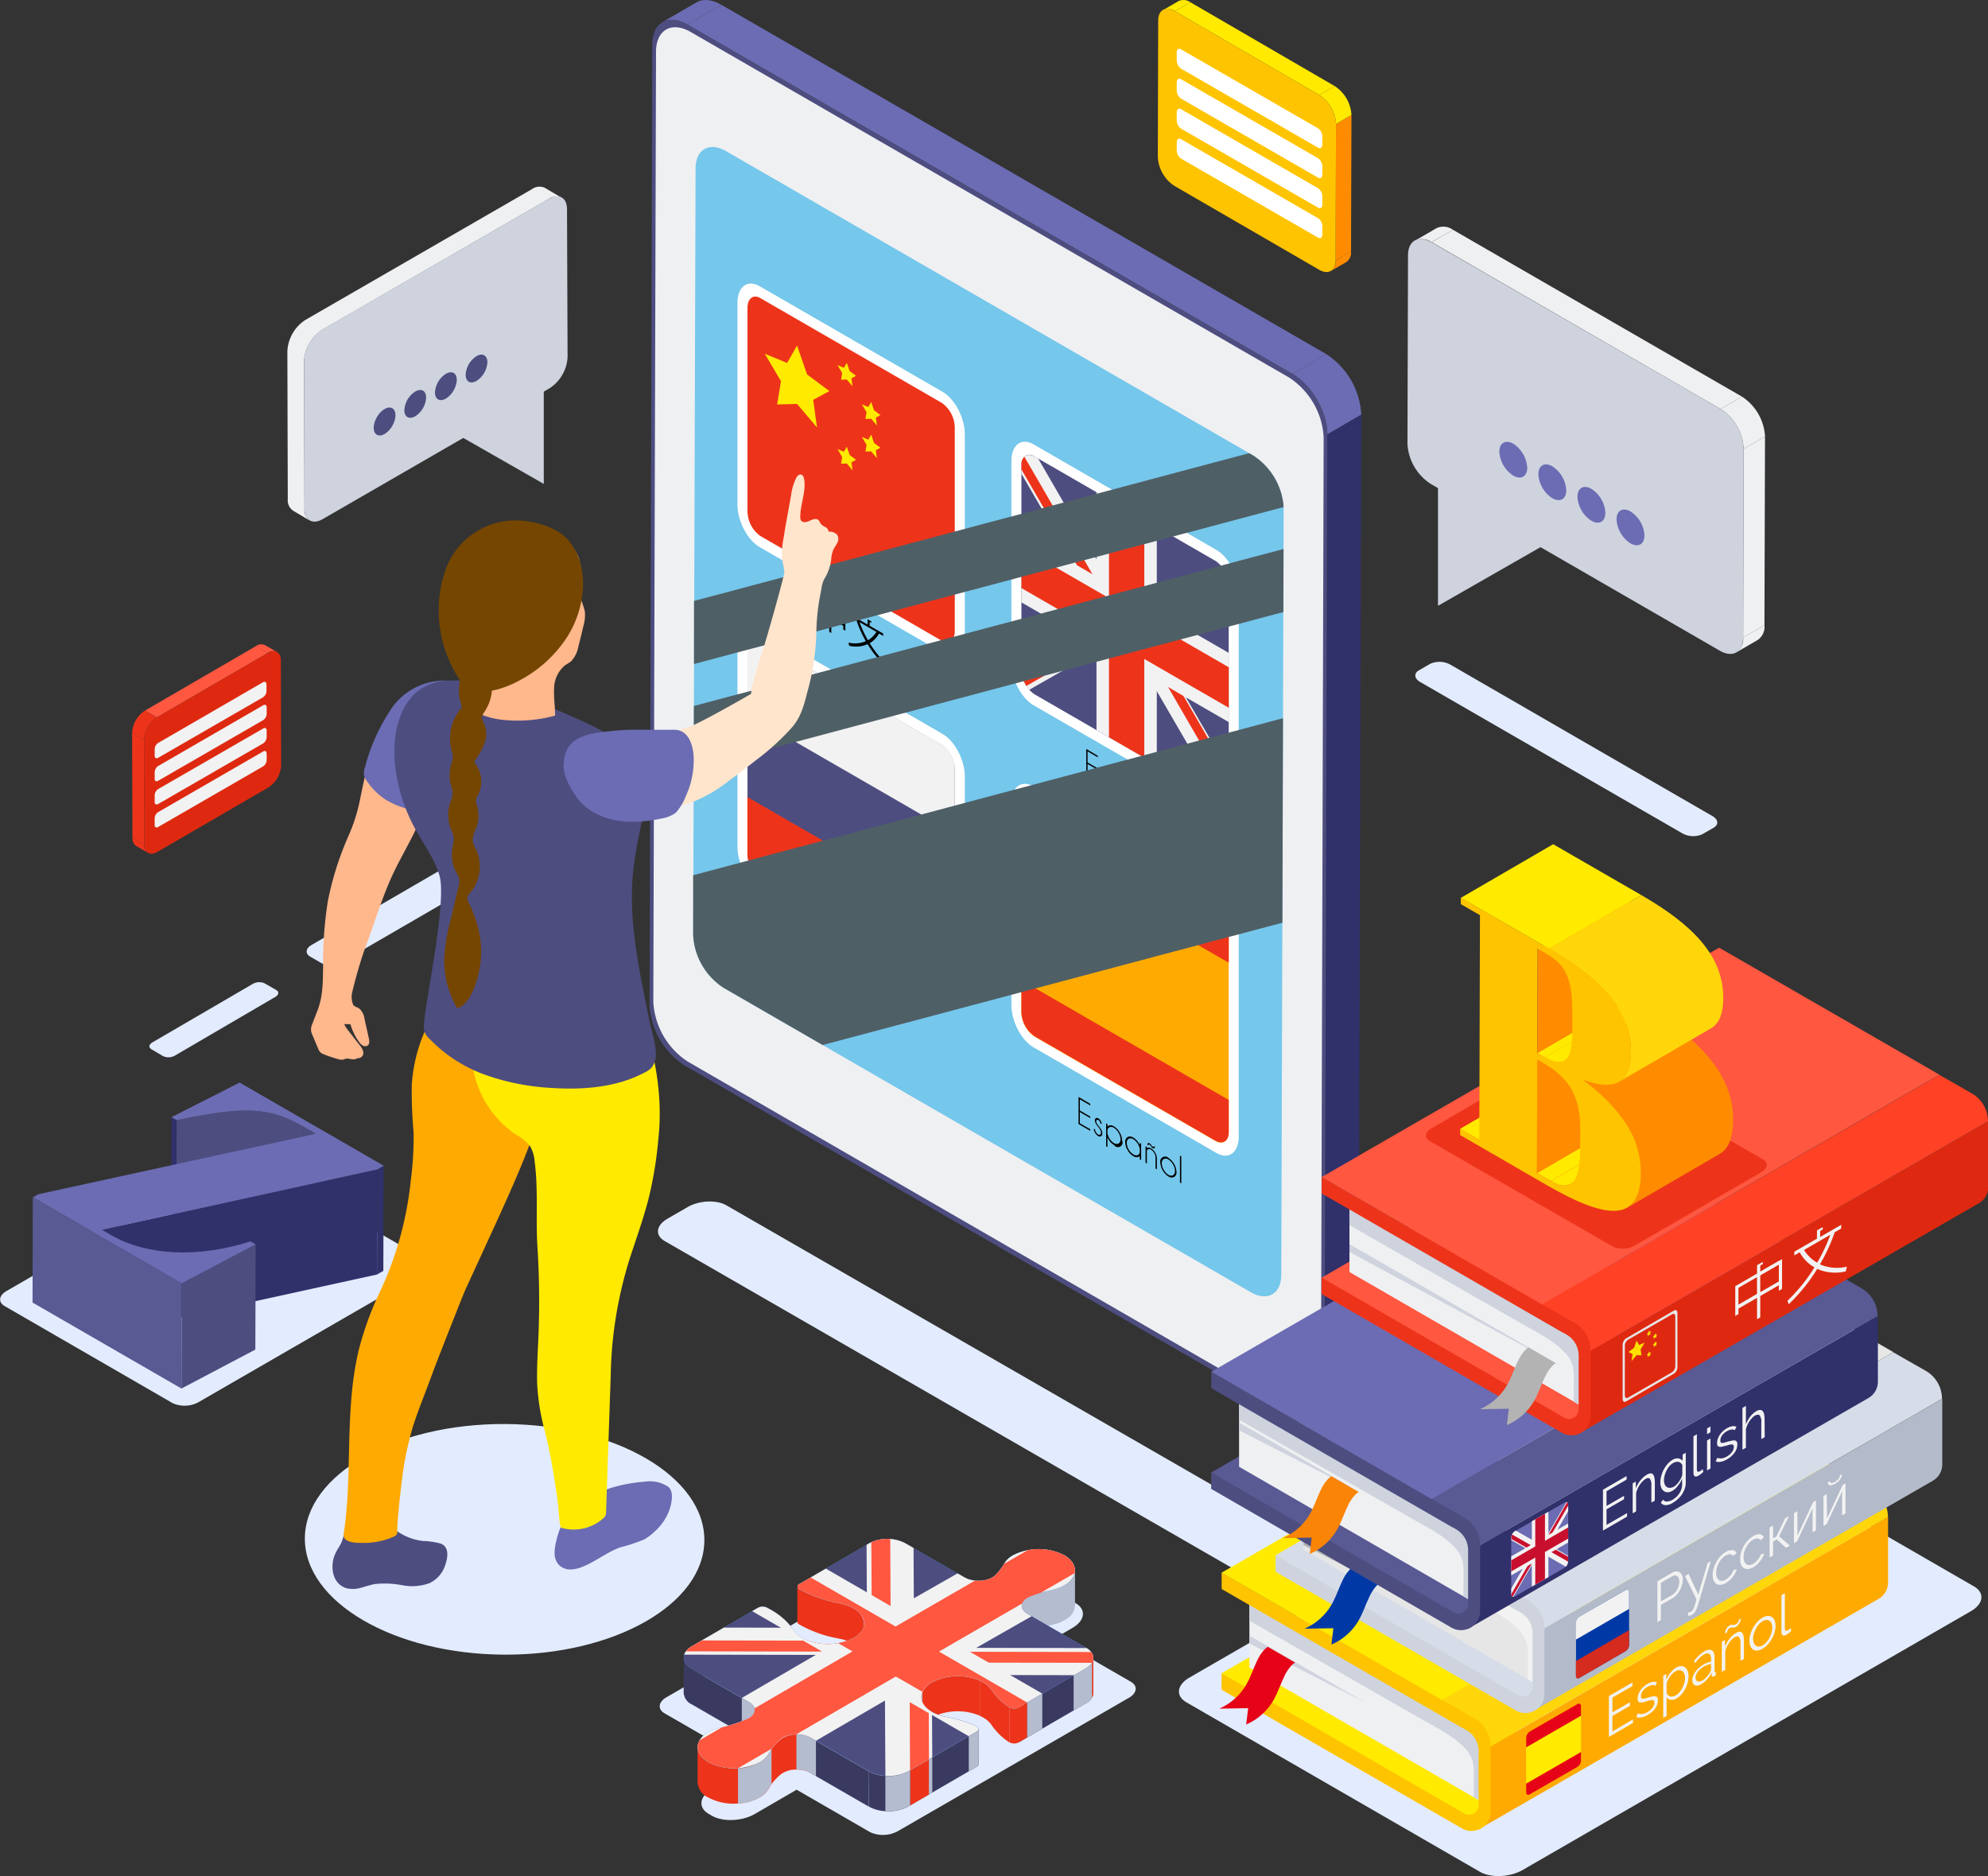 <svg xmlns="http://www.w3.org/2000/svg" xmlns:xlink="http://www.w3.org/1999/xlink" viewBox="0 0 427.74 403.63"><rect x="0" y="0" width="427.74" height="403.63" fill="#333333" stroke="none"/><defs><clipPath id="clip-path"><path d="M210.81,361.54a12.51,12.51,0,0,0-10.28.35c-3.09,1.76-3.09,4.66,0,6.44a9.83,9.83,0,0,0,2.74,1l.28.06.34.06a28.76,28.76,0,0,1,6.15,1.89c.66.37.67.87.13,1.18l-14.71,8.55a9.39,9.39,0,0,1-8.54,0l-12.52-7.23c-1.87-1.08-5-.92-6.46.35a11.18,11.18,0,0,0-2.54,3,2,2,0,0,0-.11.2l-.1.16a5.18,5.18,0,0,1-1.76,1.58,12.18,12.18,0,0,1-11.06,0c-2.78-1.62-3-4.21-.69-6a8.27,8.27,0,0,1,2.76-1.29l.73-.18.7-.17a28.17,28.17,0,0,0,4.9-1.66c2-.9,2.17-2.62.37-3.65l-12.25-7.07c-2.36-1.37-2.38-3.59,0-4.95l14.25-8.28a2.12,2.12,0,0,1,1.87,0c.3.15.6.32.89.48a14.63,14.63,0,0,1,4.6,4l.29.4.25.35a5.89,5.89,0,0,0,1.57,1.3,6.38,6.38,0,0,0,.74.37,12.47,12.47,0,0,0,10.28-.34c3.09-1.77,3.09-4.66,0-6.44a9.83,9.83,0,0,0-2.74-1l-.28-.06-.34-.07a26.69,26.69,0,0,1-8.28-2.95.59.59,0,0,1,0-1.11L187.07,332a8.43,8.43,0,0,1,7.67,0l12.8,7.38c2,1.13,5.22.89,6.62-.48a11.32,11.32,0,0,0,1.83-2.35l.12-.2.09-.16a5.09,5.09,0,0,1,1.76-1.58,12.18,12.18,0,0,1,11.06,0c2.77,1.63,3,4.21.68,6a8.43,8.43,0,0,1-2.75,1.3l-.73.17-.7.17a28,28,0,0,0-3.85,1.22c-2.18.87-2.48,2.66-.6,3.75l12.58,7.26c2.12,1.22,2.13,3.21,0,4.44l-14.5,8.43a2.1,2.1,0,0,1-1.92,0,13.85,13.85,0,0,1-3.59-3.34l-.3-.41a2.36,2.36,0,0,0-.24-.34,5.57,5.57,0,0,0-1.57-1.3C211.32,361.79,211.08,361.66,210.81,361.54Z" fill="none"/></clipPath></defs><g style="isolation:isolate"><g id="Layer_2" data-name="Layer 2"><g id="Layer"><path d="M35.08,227.22l-2.49-1.47c-.65-.38-.57-1,.18-1.47l21.64-12.61a2.82,2.82,0,0,1,2.54-.1L59.44,213c.65.38.57,1-.18,1.47L37.63,227.11A2.81,2.81,0,0,1,35.08,227.22Z" fill="#e3ecff"/><g style="isolation:isolate"><path d="M59.6,140.29l-2.55-1.48a2,2,0,0,0-2,.19l2.55,1.48A1.94,1.94,0,0,1,59.6,140.29Z" fill="#ff5740"/><path d="M29.3,182l2.55,1.48a1.94,1.94,0,0,1-.8-1.77l-2.55-1.48A1.94,1.94,0,0,0,29.3,182Z" fill="#ed341a"/><polygon points="30.98 159.13 28.43 157.65 28.5 180.24 31.05 181.72 30.98 159.13" fill="#ed341a"/><polygon points="57.63 140.48 55.08 139 31.19 152.88 33.74 154.35 57.63 140.48" fill="#ff5740"/><path d="M33.74,154.36l-2.55-1.48a6.07,6.07,0,0,0-2.76,4.77L31,159.13A6.07,6.07,0,0,1,33.74,154.36Z" fill="#ed341a"/><path d="M33.74,154.36A6.07,6.07,0,0,0,31,159.13l.07,22.59c0,1.75,1.25,2.46,2.77,1.58l23.9-13.88a6,6,0,0,0,2.75-4.77l-.06-22.59c0-1.76-1.25-2.46-2.78-1.58Z" fill="#de2910"/><path d="M34,163.06,56.63,150a1.69,1.69,0,0,0,.71-1.35V147.3c0-.52-.32-.76-.71-.54L34,159.86a1.67,1.67,0,0,0-.72,1.35v1.31C33.24,163,33.56,163.28,34,163.06Z" fill="#f2f2f2"/><path d="M34,168l22.67-13.09a1.72,1.72,0,0,0,.71-1.36v-1.31c0-.52-.32-.76-.71-.53L34,164.82a1.67,1.67,0,0,0-.72,1.35v1.31C33.24,168,33.56,168.24,34,168Z" fill="#f2f2f2"/><path d="M34,173l22.67-13.09a1.72,1.72,0,0,0,.71-1.36v-1.31c0-.52-.32-.76-.71-.53L34,169.78a1.69,1.69,0,0,0-.72,1.36v1.3C33.24,173,33.56,173.21,34,173Z" fill="#f2f2f2"/><path d="M34,177.94l22.67-13.09a1.72,1.72,0,0,0,.71-1.36v-1.3c0-.53-.32-.77-.71-.54L34,174.74a1.7,1.7,0,0,0-.72,1.36v1.3C33.24,177.93,33.56,178.17,34,177.94Z" fill="#f2f2f2"/></g><path d="M69.18,207.22l-2.44-1.41c-1.12-.64-1-1.77.31-2.51l43.31-25.16a4.86,4.86,0,0,1,4.35-.18l2.43,1.41c1.12.64,1,1.77-.31,2.51L73.52,207A4.84,4.84,0,0,1,69.18,207.22Z" fill="#e3ecff"/><g style="isolation:isolate"><path d="M117.23,40.41a2.74,2.74,0,0,0-2.77.28L65.71,68.83a8.54,8.54,0,0,0-3.88,6.73l.09,31.82a2.71,2.71,0,0,0,1.14,2.49L66.65,112a2.75,2.75,0,0,1-1.14-2.5l-.09-31.82a8.58,8.58,0,0,1,3.89-6.72l48.74-28.15a2.78,2.78,0,0,1,2.78-.27Z" fill="#eff0f2"/><path d="M69.31,70.92a8.58,8.58,0,0,0-3.89,6.72l.09,31.82c0,2.47,1.76,3.47,3.91,2.23L99.68,94.22,117,104.11l0-19.85,1.24-.72a8.54,8.54,0,0,0,3.88-6.72L122,45c0-2.48-1.75-3.47-3.91-2.23Z" fill="#ced3de"/></g><path d="M100.19,80.62c0,1.48,1,2.08,2.34,1.33a5.15,5.15,0,0,0,2.34-4c0-1.48-1.05-2.08-2.34-1.33A5.12,5.12,0,0,0,100.19,80.62Z" fill="#4d4d80"/><path d="M93.59,84.42c0,1.49,1,2.09,2.35,1.34a5.18,5.18,0,0,0,2.34-4c0-1.49-1-2.09-2.34-1.34A5.16,5.16,0,0,0,93.59,84.42Z" fill="#4d4d80"/><path d="M87,88.23c0,1.48,1,2.08,2.35,1.33a5.15,5.15,0,0,0,2.34-4c0-1.48-1-2.08-2.34-1.33A5.13,5.13,0,0,0,87,88.23Z" fill="#4d4d80"/><ellipse cx="82.75" cy="90.68" rx="3.3" ry="1.91" transform="translate(-37.3 116.36) rotate(-59.69)" fill="#4d4d80"/><path d="M37.14,301.88,1,281c-1.44-.83-1.26-2.28.4-3.24L49.29,250.1a6.24,6.24,0,0,1,5.6-.24l36.17,20.89c1.44.83,1.26,2.28-.4,3.23L42.75,301.65A6.26,6.26,0,0,1,37.14,301.88Z" fill="#e3ecff"/><g style="isolation:isolate"><polygon points="38 240.99 37.94 263.63 36.83 262.98 36.89 240.35 38 240.99" fill="#30306b"/><path d="M65.34,242.43l-.07,22.64c-7.56-4.37-12.73-4.4-27.33-1.44L38,241C52.6,238,57.78,238.07,65.34,242.43Z" fill="#4d4d80"/><polygon points="67.92 243.92 67.85 266.56 65.27 265.07 65.34 242.43 67.92 243.92" fill="#4d4d80"/><polygon points="82.54 250.79 82.48 273.42 81.11 274.21 81.18 251.58 82.54 250.79" fill="#30306b"/><polygon points="81.18 251.58 81.11 274.21 21.86 287.18 21.93 264.54 81.18 251.58" fill="#30306b"/><polygon points="39.1 276.11 39.04 298.74 7 280.24 7.06 257.61 39.1 276.11" fill="#595994"/><polygon points="55.01 267.72 54.94 290.36 39.04 298.74 39.1 276.11 55.01 267.72" fill="#4d4d80"/><path d="M53.88,267.07l1.13.65L39.1,276.11l-32-18.5,1.17-.68,59.69-13-2.58-1.49C57.78,238.07,52.6,238,38,241l-1.11-.64,14.67-7.45,31,17.89-1.36.79-59.25,13,2.12,1.23C31.39,270,42.36,270.79,53.88,267.07Z" fill="#6b6cb3"/></g><path d="M277.58,344.54,143,267c-2.12-1.23-1.86-3.37.6-4.79l4.4-2.54c2.46-1.42,6.17-1.57,8.29-.35l134.58,77.5c2.12,1.23,1.86,3.37-.6,4.79l-4.4,2.54C283.42,345.61,279.7,345.76,277.58,344.54Z" fill="#e3ecff"/><g style="isolation:isolate"><path d="M290.1,300.64l-7.3,4.25c1.35-.79,2.19-2.46,2.2-4.84l7.3-4.24C292.3,298.18,291.46,299.86,290.1,300.64Z" fill="#30306b"/><path d="M142.54,4.75,149.85.51c1.37-.8,3.26-.68,5.36.52L147.9,5.28C145.81,4.07,143.91,4,142.54,4.75Z" fill="#6b6cb3"/><polygon points="285.58 93.44 292.89 89.19 292.3 295.81 285 300.05 285.58 93.44" fill="#30306b"/><polygon points="147.9 5.28 155.21 1.03 285.38 76.19 278.07 80.43 147.9 5.28" fill="#6b6cb3"/><path d="M278.07,80.43l7.3-4.24a16.53,16.53,0,0,1,7.52,13l-7.31,4.25C285.6,88.66,282.23,82.84,278.07,80.43Z" fill="#6b6cb3"/><path d="M278.07,80.43c4.16,2.41,7.53,8.23,7.51,13L285,300.05c0,4.79-3.4,6.72-7.57,4.31L147.27,229.21a16.51,16.51,0,0,1-7.51-13l.58-206.61c0-4.79,3.4-6.71,7.56-4.31Z" fill="#4d4d80"/><path d="M277.37,81.23A16.41,16.41,0,0,1,284.8,94.1l-.58,204.39c0,4.74-3.36,6.64-7.48,4.27L148,228.41a16.38,16.38,0,0,1-7.43-12.87l.58-204.39c0-4.73,3.36-6.64,7.48-4.26Z" fill="#eff0f2"/><path d="M269.65,98a14.44,14.44,0,0,1,6.54,11.33l-.51,164.92c0,4.16-3,5.84-6.59,3.75l-113.4-65.47a14.43,14.43,0,0,1-6.54-11.34l.51-164.91c0-4.17,3-5.85,6.58-3.75Z" fill="#75c7eb"/><path d="M158.67,108.58V65.18c0-3.51,2.14-5.13,4.78-3.6L202.81,84.3c2.64,1.53,4.78,5.61,4.78,9.13v43.4c0,3.51-2.14,5.13-4.78,3.6l-39.36-22.72C160.81,116.18,158.67,112.1,158.67,108.58Z" fill="#fff"/><path d="M202.66,137.87,163.6,115.32a6.64,6.64,0,0,1-2.77-5.3V66.24c0-2,1.24-3,2.77-2.1l39.06,22.55a6.64,6.64,0,0,1,2.77,5.3v43.78C205.43,137.82,204.19,138.76,202.66,137.87Z" fill="#ed341a"/><polygon points="171.5 86.91 167.21 87.02 168.03 82 164.55 76.11 169.35 78.08 171.5 74.33 173.65 80.56 178.45 84.14 174.97 86.02 175.79 91.97 171.5 86.91" fill="#ffea00"/><polygon points="182.2 81.66 180.97 81.69 181.2 80.25 180.21 78.56 181.58 79.13 182.2 78.05 182.82 79.84 184.19 80.86 183.2 81.4 183.43 83.11 182.2 81.66" fill="#ffea00"/><polygon points="182.2 99.72 180.97 99.76 181.2 98.32 180.21 96.63 181.58 97.19 182.2 96.11 182.82 97.9 184.19 98.93 183.2 99.47 183.43 101.18 182.2 99.72" fill="#ffea00"/><polygon points="187.45 97.12 186.22 97.15 186.45 95.71 185.45 94.02 186.83 94.59 187.45 93.51 188.06 95.3 189.44 96.33 188.45 96.86 188.68 98.58 187.45 97.12" fill="#ffea00"/><polygon points="187.45 90.09 186.22 90.13 186.45 88.69 185.45 87 186.83 87.56 187.45 86.48 188.06 88.27 189.44 89.3 188.45 89.84 188.68 91.55 187.45 90.09" fill="#ffea00"/><path d="M158.67,182.19v-43.4c0-3.52,2.14-5.13,4.78-3.61l39.36,22.73c2.64,1.52,4.78,5.6,4.78,9.12v43.4c0,3.51-2.14,5.13-4.78,3.61l-39.36-22.73C160.81,189.79,158.67,185.7,158.67,182.19Z" fill="#fff"/><path d="M202.66,211.48,163.6,188.93a6.66,6.66,0,0,1-2.77-5.31V139.84c0-2.05,1.24-3,2.77-2.1l39.06,22.55a6.64,6.64,0,0,1,2.77,5.3v43.79C205.43,211.42,204.19,212.36,202.66,211.48Z" fill="#4d4d80"/><path d="M205.43,165.33V179.4l-44.6-25.76V139.57c0-1.89,1.34-2.66,3-1.7l38.79,22.34A6.34,6.34,0,0,1,205.43,165.33Z" fill="#f2f2f2"/><path d="M205.43,197.23v12.42c0,1.89-1.34,2.66-3,1.7l-38.62-22.3a6.58,6.58,0,0,1-3-5.16V171.48Z" fill="#ed341a"/><path d="M217.61,142.61V99.21c0-3.51,2.14-5.13,4.78-3.6l39.36,22.72c2.64,1.53,4.78,5.61,4.78,9.13v43.39c0,3.52-2.14,5.14-4.78,3.61l-39.36-22.72C219.75,150.21,217.61,146.13,217.61,142.61Z" fill="#fff"/><path d="M261.6,171.9l-39.06-22.55a6.64,6.64,0,0,1-2.77-5.3V100.27c0-2,1.24-3,2.77-2.1l39.06,22.55a6.64,6.64,0,0,1,2.77,5.3V169.8C264.37,171.85,263.13,172.79,261.6,171.9Z" fill="#4d4d80"/><path d="M264.38,125.75v5.1l-16,9.14-4.12-7.11,18.83-10.74h0A6.48,6.48,0,0,1,264.38,125.75Z" fill="#f2f2f2"/><path d="M242.76,132.13l-4.12,2.35-18.87-32.55V100c0-1.9,1.34-2.66,3-1.71l.58.33Z" fill="#f2f2f2"/><path d="M264.38,165.87v4.2c0,1.42-.76,2.21-1.83,2.11l-15-25.8,4.12-2.35Z" fill="#f2f2f2"/><path d="M264.38,125.75v.78L247,136.47l-1.67.94-1.64.94-1.66,1-.95.54L239.39,137l0,0,.94-.54,1.67-1,1.63-.93.74-.42.93-.53,18.38-10.48A5.79,5.79,0,0,1,264.38,125.75Z" fill="#ed341a"/><path d="M246.31,143l-1.66.95L242,139.3l-1.65-2.83,0,0L219.77,101v-1a2.23,2.23,0,0,1,.63-1.74l19.93,34.38,1.65,2.84,1.66,2.87Z" fill="#ed341a"/><path d="M264.38,166.53v3.54a2.28,2.28,0,0,1,0,.27l-19.08-32.93-2.38-4.09.73-.42.94-.53Z" fill="#ed341a"/><path d="M237.79,139.09l-16.32,9.31a6.59,6.59,0,0,1-1.7-4.08v-4.41l13.9-7.93Z" fill="#f2f2f2"/><path d="M244.37,134.17l-.74.41-1.63.94-1.67.95-.94.53-18.55,10.58a6.27,6.27,0,0,1-1.07-3.21l18.9-10.78,1.66-1,2.37-1.35.93,1.61.72,1.23Z" fill="#ed341a"/><polygon points="264.38 140.47 264.38 155.36 248.9 146.42 248.9 164.57 235.92 157.08 235.92 138.93 219.77 129.6 219.77 114.71 235.92 124.04 235.92 105.89 248.9 113.38 248.9 131.53 264.38 140.47" fill="#f2f2f2"/><polygon points="264.38 143.56 264.38 152.27 246.21 141.78 246.21 163.02 238.61 158.63 238.61 137.4 219.77 126.52 219.77 117.8 238.61 128.68 238.61 107.44 246.21 111.83 246.21 133.07 264.38 143.56" fill="#ed341a"/><path d="M217.61,216.22v-43.4c0-3.52,2.14-5.13,4.78-3.61l39.36,22.73c2.64,1.52,4.78,5.6,4.78,9.12v43.4c0,3.51-2.14,5.13-4.78,3.61l-39.36-22.73C219.75,223.82,217.61,219.73,217.61,216.22Z" fill="#fff"/><path d="M261.6,245.51,222.54,223a6.66,6.66,0,0,1-2.77-5.31V173.87c0-2.05,1.24-3,2.77-2.1l39.06,22.55a6.64,6.64,0,0,1,2.77,5.3v43.79C264.37,245.45,263.13,246.39,261.6,245.51Z" fill="#fa0"/><path d="M264.38,199.36v7.77l-44.61-25.75V173.6c0-1.89,1.34-2.66,3-1.71l38.62,22.3A6.6,6.6,0,0,1,264.38,199.36Z" fill="#ed341a"/><path d="M264.38,236.65v7c0,1.89-1.34,2.66-3,1.7l-38.62-22.3a6.58,6.58,0,0,1-3-5.16v-7Z" fill="#ed341a"/><path d="M236.2,162.61v.32L234,161.64v2.41l2.24,1.29v.32L234,164.37v2.41l2.24,1.29v.33l-2.52-1.46v-5.79Z"/><path d="M237.35,166.3v2.76l-.29-.16v-3.56l.29.17v.23a.87.87,0,0,1,.9.07,2.43,2.43,0,0,1,.89.91,2.52,2.52,0,0,1,.36,1.2v2.38l-.29-.16v-2.35a1.85,1.85,0,0,0-.28-.94,1.94,1.94,0,0,0-.68-.71.7.7,0,0,0-.67-.08A.48.48,0,0,0,237.35,166.3Z"/><path d="M243.49,171.9a1.09,1.09,0,0,1-.17.13,1.2,1.2,0,0,1-1.23-.13,3.85,3.85,0,0,1-1.73-3,1.05,1.05,0,0,1,1.73-1,3.41,3.41,0,0,1,1.23,1.29,2.79,2.79,0,0,1,.18.34v-.5l.29.16V172a1.15,1.15,0,0,1-.5,1.09,1.18,1.18,0,0,1-1.22-.13,3.34,3.34,0,0,1-1.23-1.29c-.07-.12-.13-.24-.19-.36l.31.06.09.18a2.93,2.93,0,0,0,1,1.07,1,1,0,0,0,1,.1A.91.91,0,0,0,243.49,171.9Zm0-1.51a3.29,3.29,0,0,0-.39-1,2.85,2.85,0,0,0-1-1.07.87.87,0,0,0-1.43.82,2.78,2.78,0,0,0,.42,1.4,2.83,2.83,0,0,0,1,1.07,1,1,0,0,0,1,.1.83.83,0,0,0,.39-.59Z"/><path d="M245,167.71v5.79l-.28-.17v-5.79Z"/><path d="M246.38,169.55a.52.52,0,0,1,.08.28c0,.1,0,.16-.08.18a.18.18,0,0,1-.2,0,.62.62,0,0,1-.2-.22.47.47,0,0,1-.08-.27c0-.1,0-.15.08-.19a.19.19,0,0,1,.2,0A.55.55,0,0,1,246.38,169.55Zm-.06,1.14v3.55l-.28-.16v-3.56Z"/><path d="M248.18,173.49a5.56,5.56,0,0,1-.5-.68,1.46,1.46,0,0,1-.22-.72.51.51,0,0,1,.22-.48.48.48,0,0,1,.52,0,1.39,1.39,0,0,1,.52.53,1.23,1.23,0,0,1,.19.63h0l-.24,0a1.34,1.34,0,0,0-.15-.5.82.82,0,0,0-.32-.32.29.29,0,0,0-.32,0,.3.3,0,0,0-.14.29.88.88,0,0,0,.14.45,5.06,5.06,0,0,0,.34.47,8.39,8.39,0,0,1,.57.78,1.79,1.79,0,0,1,.27.9.62.62,0,0,1-.27.59.6.6,0,0,1-.65-.06,1.89,1.89,0,0,1-.65-.69,1.65,1.65,0,0,1-.27-.83l.28.08a1.31,1.31,0,0,0,.19.64,1.36,1.36,0,0,0,.45.47.39.39,0,0,0,.64-.36,1.21,1.21,0,0,0-.19-.63C248.52,174,248.39,173.76,248.18,173.49Z"/><path d="M249.86,170.5l.28.16v2.42a.88.88,0,0,1,.87.1,2.51,2.51,0,0,1,.89.91,2.34,2.34,0,0,1,.35,1.2v2.38l-.28-.17v-2.34a1.82,1.82,0,0,0-.28-.94,1.87,1.87,0,0,0-.68-.71.69.69,0,0,0-.68-.08.58.58,0,0,0-.19.19v2.83l-.28-.16Z"/><path d="M181.44,131.31l-2.58-1.48V129l.36.2v-.3l-.36-.2-.44-.26v1.14l-2.58-1.49h0l-.44-.26v4.12l.44.26v-.76l2.58,1.48v3l.44.25v-3l2.58,1.49v.76l.45.26v-4.11h0l-.45-.26Zm-5.6-.39v-2.33l2.58,1.49v2.32Zm5.6,3.23-2.58-1.49v-2.32l2.58,1.49Z"/><path d="M190.86,143a23.07,23.07,0,0,1-3.73-4.61,5.47,5.47,0,0,0,2-2.09l.9.52v-.51l-2.91-1.68v-.84l.36.2v-.29l-.36-.21-.44-.26v1.14l-3.14-1.81v.51l.75.43a24.61,24.61,0,0,0,2,4.44,5.82,5.82,0,0,1-3.73.31l.16.68a6.14,6.14,0,0,0,3.95-.34,24.43,24.43,0,0,0,3.95,4.91Zm-5.93-9.15,3.64,2.1a5.11,5.11,0,0,1-1.82,1.79A23.61,23.61,0,0,1,184.93,133.84Z"/><path d="M234.58,237.49v.33l-2.24-1.29v2.4l2.24,1.3v.32l-2.24-1.29v2.41l2.24,1.29v.33l-2.52-1.46V236Z"/><path d="M236.3,242.45a5.33,5.33,0,0,1-.5-.67,1.43,1.43,0,0,1-.22-.73.49.49,0,0,1,.22-.48.5.5,0,0,1,.52.05,1.31,1.31,0,0,1,.51.53,1.28,1.28,0,0,1,.2.63v0l-.25,0a1.18,1.18,0,0,0-.15-.5.8.8,0,0,0-.31-.32.35.35,0,0,0-.32,0,.33.33,0,0,0-.14.3.88.88,0,0,0,.14.45,4.44,4.44,0,0,0,.33.47,6.51,6.51,0,0,1,.57.78,1.79,1.79,0,0,1,.27.9.62.62,0,0,1-.27.59.61.61,0,0,1-.65-.06,1.87,1.87,0,0,1-.64-.69,1.68,1.68,0,0,1-.27-.83l.28.08a1.3,1.3,0,0,0,.18.64,1.36,1.36,0,0,0,.45.47.46.46,0,0,0,.46.05.44.44,0,0,0,.18-.41,1.25,1.25,0,0,0-.18-.62C236.64,242.91,236.5,242.72,236.3,242.45Z"/><path d="M238,241.69l.28.17v.5l.18-.14a1.2,1.2,0,0,1,1.23.13,3.39,3.39,0,0,1,1.22,1.29,3.33,3.33,0,0,1,.51,1.7,1,1,0,0,1-1.73,1,3.34,3.34,0,0,1-1.23-1.29l-.18-.34v2.08l-.28-.17Zm.28,1.49v.68a3.21,3.21,0,0,0,.39,1,2.85,2.85,0,0,0,1,1.07,1,1,0,0,0,1,.1,1,1,0,0,0,.42-.92,2.78,2.78,0,0,0-.42-1.4,2.91,2.91,0,0,0-1-1.07,1,1,0,0,0-1-.1A.87.87,0,0,0,238.26,243.18Z"/><path d="M245.53,249.61l-.29-.17v-.72l-.17.14a1.2,1.2,0,0,1-1.23-.13,3.34,3.34,0,0,1-1.23-1.29,3.45,3.45,0,0,1-.5-1.7,1.17,1.17,0,0,1,.5-1.11,1.22,1.22,0,0,1,1.23.12,3.44,3.44,0,0,1,1.23,1.3,3.59,3.59,0,0,1,.17.34v-.5l.29.16Zm-.29-1.73v-.65a3,3,0,0,0-.39-1.06,2.83,2.83,0,0,0-1-1.07,1,1,0,0,0-1-.1,1,1,0,0,0-.41.92,3.07,3.07,0,0,0,1.43,2.46,1,1,0,0,0,1,.11A.83.83,0,0,0,245.24,247.88Z"/><path d="M246.76,247.55v2.77l-.28-.17V246.6l.28.16V247a.86.86,0,0,1,.9.08,2.36,2.36,0,0,1,.89.91,2.46,2.46,0,0,1,.36,1.2v2.38l-.29-.17V249a1.81,1.81,0,0,0-.28-.93,1.9,1.9,0,0,0-.68-.72.67.67,0,0,0-.67-.07A.56.56,0,0,0,246.76,247.55Zm.91-1.25a1.25,1.25,0,0,0,.4.44h0c.11.06.18,0,.22-.17l.22.12c-.05.29-.15.41-.32.37l-.13,0a1.21,1.21,0,0,1-.36-.38,1.63,1.63,0,0,0-.39-.44h0c-.1-.05-.17,0-.22.18l-.22-.13c0-.28.15-.41.32-.37l.13.06A1.16,1.16,0,0,1,247.67,246.3Z"/><path d="M251.39,249.12a3.82,3.82,0,0,1,1.74,3,1.16,1.16,0,0,1-.51,1.11,1.2,1.2,0,0,1-1.23-.13,3.8,3.8,0,0,1-1.73-3,1.05,1.05,0,0,1,1.73-1Zm-1,.24a1,1,0,0,0-.42.92,2.78,2.78,0,0,0,.42,1.4,2.91,2.91,0,0,0,1,1.07,1,1,0,0,0,1,.1,1,1,0,0,0,.42-.92,2.78,2.78,0,0,0-.42-1.4,2.85,2.85,0,0,0-1-1.07A1,1,0,0,0,250.38,249.36Z"/><path d="M254.17,248.8v5.79l-.29-.16v-5.79Z"/><path d="M172.45,205.41v2l-.28-.17v-5.79l1.32.77a3.49,3.49,0,0,1,1,1.12A3.2,3.2,0,0,1,175,205a1.1,1.1,0,0,1-.48,1.06,1.13,1.13,0,0,1-1.17-.12Zm0-3.46v3.13l.86.49a.93.93,0,0,0,1,.1.91.91,0,0,0,.4-.88,3,3,0,0,0-1.36-2.34Z"/><path d="M175.86,210.74l-.32-.19.82-1.54-1.18-3.57.32.18,1,3.07,1-1.89.32.18Z"/><path d="M181,211.52l.3.29a.9.9,0,0,1-.19.15,1.2,1.2,0,0,1-1.23-.13,3.84,3.84,0,0,1-1.73-3,1.16,1.16,0,0,1,.51-1.11,1.2,1.2,0,0,1,1.22.12,3.33,3.33,0,0,1,1.23,1.29l.19.36-.3-.05c0-.06-.07-.12-.1-.19a2.82,2.82,0,0,0-1-1.06.87.87,0,0,0-1.42.82,2.78,2.78,0,0,0,.42,1.4,2.71,2.71,0,0,0,1,1.06,1,1,0,0,0,1,.11Z"/><path d="M184.75,213.66l.3.3a.72.72,0,0,1-.19.14,1.2,1.2,0,0,1-1.22-.12,3.39,3.39,0,0,1-1.22-1.29,3.32,3.32,0,0,1-.51-1.7,1.17,1.17,0,0,1,.51-1.12,1.18,1.18,0,0,1,1.22.13,3.25,3.25,0,0,1,1.22,1.29,2.45,2.45,0,0,1,.19.35l-.3,0a1.14,1.14,0,0,0-.1-.19,2.8,2.8,0,0,0-1-1.06.87.87,0,0,0-1.43.81,2.78,2.78,0,0,0,.42,1.4,2.83,2.83,0,0,0,1,1.07,1,1,0,0,0,1,.1Z"/><path d="M187.56,212.58l-.76.65L188,216.4l-.35-.2-1-2.82-.63.44v1.41l-.29-.17V211.5l.29.17v1.63l1.21-.93Z"/><path d="M188.29,213l.28.17v3l2-1.87.31.18V218l-.29-.16v-3l-2,1.88h0l-.28-.16Z"/><path d="M191.5,214.86l.28.16v3l2-1.87.3.18v3.55l-.28-.16v-3l-2,1.88h0l-.28-.16Zm.77-.84a1.21,1.21,0,0,0,.15.41,1.07,1.07,0,0,0,.37.39.34.34,0,0,0,.36,0,.28.28,0,0,0,.14-.25l.23.14a.43.43,0,0,1-.21.39.48.48,0,0,1-.52,0,1.41,1.41,0,0,1-.53-.55,1.47,1.47,0,0,1-.22-.65Z"/></g><path d="M276.05,154.52l-.13,44L177,224.83l-21.32-12.31a14.39,14.39,0,0,1-6.54-11.33l0-12.89Z" fill="#4f5f66" style="mix-blend-mode:screen"/><path d="M276.19,109.09,149.32,142.86l0-13.57L268.78,97.5l.87.51A14.45,14.45,0,0,1,276.19,109.09Z" fill="#4f5f66" style="mix-blend-mode:screen"/><polygon points="276.17 118.11 276.13 131.68 149.26 165.46 149.3 151.89 276.17 118.11" fill="#4f5f66" style="mix-blend-mode:screen"/><ellipse cx="108.57" cy="331.19" rx="24.81" ry="42.98" transform="translate(-223.2 437.96) rotate(-89.69)" fill="#e3ecff"/><path d="M91.53,165.42a12.89,12.89,0,0,0-2.09-5.76,6,6,0,0,0-5.3-2.62c-1.72.2-2.34,1.45-3.09,2.83a22.37,22.37,0,0,0-1.82,4.45c-.65,2.31-1.15,4.66-1.63,7a37.26,37.26,0,0,1-2.43,8.08c-.22.5-.44,1-.65,1.51a65.22,65.22,0,0,0-4,13.11,83.67,83.67,0,0,0-1,13.88c-.06,3.25,0,6.4-1.21,9.5-.34.88-.69,1.76-1,2.63a3.53,3.53,0,0,0-.4,1.54,3.59,3.59,0,0,0,.33,1.16l1.21,2.86a2.2,2.2,0,0,0,.5.83,2.08,2.08,0,0,0,.68.39,25.83,25.83,0,0,0,3.25,1.09,2.07,2.07,0,0,0,.89.08c.19,0,.36-.13.55-.18.71-.18,1.49.29,2.19.05a3.71,3.71,0,0,1,.46-.19c.15,0,.32,0,.47-.07a1.14,1.14,0,0,0,.72-1.3,3.35,3.35,0,0,0-.77-1.42l-2.42-3.11a6.12,6.12,0,0,1-.91-1.42c.36,0,.72,0,1.08,0a.38.38,0,0,1,.23.06.36.36,0,0,1,.11.21,11.93,11.93,0,0,0,1.77,3.55,2.56,2.56,0,0,0,.79.78,1,1,0,0,0,1.06,0c.46-.34.38-1,.25-1.59l-.93-4.19A3.52,3.52,0,0,0,77.32,217c-.38-.29-1.06-.4-1.33-.82a4.58,4.58,0,0,1-.26-2.47,96.21,96.21,0,0,1,3-10.24c1.68-4.34,3-8.85,4.82-13.15,1.62-4,3.86-7.61,5.71-11.46,1.1-2.3,2.61-5.1,2.65-7.69A31.83,31.83,0,0,0,91.53,165.42Z" fill="#ffb78c"/><path d="M98.48,148.64a17.62,17.62,0,0,0,1.25-1.6A13.87,13.87,0,0,0,84.53,152a41,41,0,0,0-6,13.07,3.49,3.49,0,0,0-.19,1.8,3.07,3.07,0,0,0,.44.91,14.23,14.23,0,0,0,4.33,4.34,18.09,18.09,0,0,0,8.37,2.48,4.31,4.31,0,0,0,2-.2c1.48-.65,1-2.2.77-3.43a33.51,33.51,0,0,1-.37-4.8A40.25,40.25,0,0,1,95,156.56a9.53,9.53,0,0,0,.44-1.9,6,6,0,0,1,0-1.34A7.84,7.84,0,0,1,97,150.43C97.47,149.81,98,149.23,98.48,148.64Z" fill="#6b6cb3"/><path d="M72.83,333A11,11,0,0,0,72,334.6c-1,2.54-.47,6.12,2.45,7.07a5.88,5.88,0,0,0,3.14-.05c1-.26,2-.63,3.08-.82a20.34,20.34,0,0,1,5.92.26,11,11,0,0,0,5.85-.46,6.52,6.52,0,0,0,3.36-3.88c.55-1.58.94-3.92-1-4.63a17,17,0,0,0-3.85-.56,12.12,12.12,0,0,1-5.9-2.39,4.76,4.76,0,0,1-1.09-1c-.26-.37-.23-.6-.7-.81a19.9,19.9,0,0,0-3.69-.81,5.72,5.72,0,0,0-3.23.14c-2.14.87-2.1,3.65-3,5.45-.13.27-.29.54-.44.81Z" fill="#4d4d80"/><path d="M116.92,234.9a17.71,17.71,0,0,1-2-5.68,65.36,65.36,0,0,0-4.17-12.13,11.88,11.88,0,0,0-2.36-3.73,11.57,11.57,0,0,0-5.83-2.59,4.53,4.53,0,0,0-4.77,1.5c-.73,1-1.47,2-2.17,3.08-.46.71-1.21,1-1.64,1.72a34.3,34.3,0,0,0-5.38,16.3A97.8,97.8,0,0,0,89,243.78,72.88,72.88,0,0,1,88.38,254a73.89,73.89,0,0,1-6.54,23.72,69.14,69.14,0,0,0-4.68,12.83A70.72,70.72,0,0,0,75.59,301q-.24,3-.34,5.93c-.21,5.39-.2,10.78-.56,16.16-.11,1.56-.25,3.12-.43,4.68-.09.78-.23,1.55-.31,2.33-.22,2,3.29,1.86,4.47,1.85a15.61,15.61,0,0,0,6.17-1.29c.85-.37.94-.64.89-1.47-.07-1,.59-7.61.89-9.8a71.88,71.88,0,0,1,2.46-12.44c1.28-3.93,2.88-7.79,4.29-11.68.82-2.24,6.37-16.39,7.1-18q2.57-5.56,5.12-11.14c2.34-5.09,4.68-10.19,6.82-15.36,1.88-4.57,3.61-9.2,5.11-13.9a2.11,2.11,0,0,0,.16-.92A2.61,2.61,0,0,0,116.92,234.9Z" fill="#fa0"/><path d="M119.32,334.15a3.72,3.72,0,0,0,.92,2.52,3.43,3.43,0,0,0,2.38,1,6.89,6.89,0,0,0,2.56-.52c2.91-1.11,5.37-3.21,8.31-4.25a36,36,0,0,0,5.08-1.68,10.83,10.83,0,0,0,2.39-1.81,11.42,11.42,0,0,0,3-4.35c.48-1.35,1.18-4.15-.2-5.19a7.09,7.09,0,0,0-5.11-1.08,32.26,32.26,0,0,0-9,1.95c-1,.37-2,.78-2.9,1.24a12.29,12.29,0,0,0-2.36,1.23,11.2,11.2,0,0,0-2.29,2.7,16.15,16.15,0,0,0-2.4,5.55A11.51,11.51,0,0,0,119.32,334.15Z" fill="#6b6cb3"/><path d="M137.51,216.68c-.4,2.71-.94,4.72-3.74,5.6a11.84,11.84,0,0,1-5.49.18,20.87,20.87,0,0,1-7.2-2.66c-2.86-1.7-5.29-4.08-8.27-5.54-3.25-1.58-6.62-1.49-9,1.61a13.81,13.81,0,0,0-2.31,6.95c-.86,8.44,2.48,16.59,9.63,21.37a10,10,0,0,1,2.91,2.39,7.69,7.69,0,0,1,1,3.34c.8,6.07.21,12.16.59,18.24a184.18,184.18,0,0,1,.23,19.09c-.15,3.5-.38,7-.28,10.51a47.34,47.34,0,0,0,1.67,10.2c.82,3.3,1.46,6.72,2,10.08.31,1.86.57,3.73.82,5.59.07.53.33,4.95.65,5.05a9.55,9.55,0,0,0,9.06-2,1.83,1.83,0,0,0,.51-.64,1.75,1.75,0,0,0,.11-.72q.5-14.65,1-29.32a88.9,88.9,0,0,1,4.14-25.37c1.38-4.22,2.89-8.41,4-12.71a84,84,0,0,0,2.11-12.88c1-9-.62-18.11-3.59-26.6C138,217.87,137.73,217.27,137.51,216.68Z" fill="#ffea00"/><path d="M96.2,146.45a10.94,10.94,0,0,0-7.18,3c-3.78,3.83-4.6,10.26-4,15.38a36.9,36.9,0,0,0,4.21,13.3c1.83,3.37,4.21,6.51,5.31,10.19,1.67,5.57-3,26.87-3.3,31.84a3.31,3.31,0,0,0,1.06,3.22,31.15,31.15,0,0,0,12.18,7.89,50.32,50.32,0,0,0,14.33,2.8c6.84.44,14-.15,20-3.38a4.92,4.92,0,0,0,1.35-.95,4.75,4.75,0,0,0,.94-3.44c-.06-2.24-.91-4.36-1.35-6.56-2.11-10.57-4.59-21.29-3.55-32,.42-4.27,1.38-8.45,2.22-12.64.74-3.68,2.59-8.49-.3-11.54-4.61-4.84-10.93-7.63-17.07-10.29-3.74-1.63-7.5-3.25-11.38-4.5S100.78,146.09,96.2,146.45Z" fill="#4d4d80"/><path d="M124.88,125.58l0,.55a7.87,7.87,0,0,0,.09,2.74,26.13,26.13,0,0,1,.85,2.59,8,8,0,0,1-.28,3.15c-.34,1.51-.71,3-1.1,4.51a6.1,6.1,0,0,1-1.54,3.13c-.43.37-.94.61-1.4.95a6.6,6.6,0,0,0-2.28,5.05c-.1,1.91.24,3.81.21,5.72a30.91,30.91,0,0,1-10.18,1c-2.89-.2-5.89-.86-8.1-2.75a.83.83,0,0,1-.27-.32,1,1,0,0,1,0-.52c.5-4.67-2.66-8.68-3.56-13.08s-1.61-8.71-.89-13,3.1-8.58,7-10.52a17.58,17.58,0,0,1,8.57-1.34,20.16,20.16,0,0,1,7.39,1.43,9.29,9.29,0,0,1,5.17,5.25A14.24,14.24,0,0,1,124.88,125.58Z" fill="#ffb78c"/><path d="M120.63,114.74a13.73,13.73,0,0,0-4-1.86,19.91,19.91,0,0,0-5.19-.91,16,16,0,0,0-15.85,11.47c-.2.62-.37,1.24-.52,1.87a27,27,0,0,0,2.57,18.85,24.23,24.23,0,0,0,1.72,2.74c.75,1,1.16,1.59,2.48,1.79,3.47.5,7-.69,10.07-2.37A27.49,27.49,0,0,0,122.06,137c3.76-5.95,5.07-14.74.38-20.58A9.1,9.1,0,0,0,120.63,114.74Z" fill="#754600"/><path d="M180.07,115a2.23,2.23,0,0,0-1.78-.61,1.25,1.25,0,0,0-.72-1,2.85,2.85,0,0,1-1-.73,6.37,6.37,0,0,0-.41-.72c-.46-.5-1.29-.22-1.9.08s-1.48.52-1.88,0a1.45,1.45,0,0,1-.19-.85c0-2.71,1.28-5.39.83-8.07-.08-.46-.31-1-.78-1s-.71.34-.91.69a12.2,12.2,0,0,0-1.12,3.76c-.2,1.13-.41,2.27-.61,3.4-.35,1.93-.7,3.86-1,5.79a17.51,17.51,0,0,0-.33,4.39c.08,1,.47,2,.48,3,0,.82-3.87,14.53-4.8,17.35-.69,2.09-1.35,4.19-1.89,6.32a14.06,14.06,0,0,0-.46,2.48c-2.38,1.4-11,6.28-13.06,7s-3.88,1.05-5.37,2.63a2.47,2.47,0,0,0-.55.77,3,3,0,0,0,.06,1.69A15.09,15.09,0,0,1,141,172a4,4,0,0,0-.74,1.87,32,32,0,0,0,8.11-1.09,30,30,0,0,0,8.37-4.73q3-2.2,5.93-4.5a53.64,53.64,0,0,0,7.75-7.07c2.2-2.55,2.69-5.44,3.55-8.54a52.74,52.74,0,0,0,1.67-11.38,47,47,0,0,1,.84-8.55c.3-1.26.28-2.51,1-3.64a10.34,10.34,0,0,0,1.41-4.48,5.8,5.8,0,0,1,.4-1.59c.24-.54.63-1,.88-1.54A1.67,1.67,0,0,0,180.07,115Z" fill="#ffe5cc"/><path d="M136.18,157c-1.62,0-3.24.12-4.85.3-2.61.28-5.73.56-7.87,2.2-1.73,1.33-2.2,3.42-2.19,5.48s1.52,4.67,2.66,6.34c2.68,3.95,7.67,5.55,12.26,5.49a31.38,31.38,0,0,0,6-.68,7.54,7.54,0,0,0,3.16-1.22,11.14,11.14,0,0,0,2.17-3.53,18.61,18.61,0,0,0,1.74-8.27c-.07-2.54-1-6.07-4.1-6.1l-4.84,0C139,157,137.57,157,136.18,157Z" fill="#6b6cb3"/><path d="M99.37,152.23a9.93,9.93,0,0,0-2.24,9.11,5.89,5.89,0,0,1,.3,1.49,6,6,0,0,1-.35,1.6,8.63,8.63,0,0,0-.08,4.4,6.88,6.88,0,0,1,.38,2.09,6.56,6.56,0,0,1-.5,1.71,8.25,8.25,0,0,0,.1,5.65,7.37,7.37,0,0,1,.67,2.07,7.26,7.26,0,0,1-.28,1.84,8.26,8.26,0,0,0,.77,5.46,5.27,5.27,0,0,1,.67,1.52,4,4,0,0,1-.16,1.63c-.57,2.41-1.15,4.82-1.72,7.23a39.57,39.57,0,0,0-1.35,8.13,20.12,20.12,0,0,0,2.8,10.76c1.67-.55,2.71-2.2,3.41-3.81a21.12,21.12,0,0,0,1.32-12.48,26.55,26.55,0,0,0-2.25-6.41,2,2,0,0,1-.3-1.14,2.24,2.24,0,0,1,.62-1,8.8,8.8,0,0,0,1.23-9.37,5.54,5.54,0,0,1-.73-1.89,5.94,5.94,0,0,1,.71-2.45,7.77,7.77,0,0,0,.27-5,2.28,2.28,0,0,1,.23-2.37,6.47,6.47,0,0,0-.91-7.08,16.85,16.85,0,0,0,2.21-3.86,5.67,5.67,0,0,0,0-4.34,3.05,3.05,0,0,1-.49-1.29,2.45,2.45,0,0,1,.49-1.22,9.47,9.47,0,0,0,1.64-6.22c-.36-2.4-2.84-5.34-5.31-3.36a5.63,5.63,0,0,0-1.7,3.81,9.8,9.8,0,0,0,0,2.42C98.79,150.14,99.42,152.17,99.37,152.23Z" fill="#754600"/><path d="M318.42,402.71l-63.17-36.47c-2.36-1.36-2.06-3.74.66-5.31l96.47-55.7c2.72-1.57,6.83-1.74,9.19-.38l63.17,36.47c2.35,1.36,2.06,3.74-.66,5.31l-96.48,55.7C324.88,403.9,320.77,404.07,318.42,402.71Z" fill="#e3ecff"/><polygon points="262.83 360.01 319.12 327.36 326.85 370.56 318.69 392.13 312.47 390.84 262.83 360.01" fill="#ffea00"/><polygon points="268.82 343.03 268.82 358.78 318.88 387.7 318.88 375.23 314.78 369.83 268.82 343.03" fill="#eff0f2"/><polygon points="268.82 351.91 293.85 366.35 268.82 353.59 268.82 351.91" fill="#ced3de"/><path d="M318,393.66l86-49.55.24-.14a4.06,4.06,0,0,0,2-3.51V326.35l-2.56,1.48-12.76,7.37L387.82,337l-67.14,38.75-1.4,14.85Z" fill="#fa0"/><path d="M310.24,365.72l10.44,10L387.82,337l3.07-1.76,12.76-7.37,2.56-1.48a6.93,6.93,0,0,0-3.46-6l-7-4h0l-3.05,1.77L377,327.17l-3.06,1.77Z" fill="#ffd60a"/><path d="M318.88,375.23V387.7l-1.78-1v-3.74a19.62,19.62,0,0,0-.14-3.6,6.73,6.73,0,0,0-1.76-3.25l-.17-.16c-2.62-2.68-6.12-4.34-9.34-6.18l-9.4-5.37q-5-2.89-10.08-5.76l-9.35-5.36c-2.42-1.39-4.85-2.76-7.26-4.15l-.78-.45V343l46,26.81Z" fill="#ced3de"/><path d="M315,390.13l-4.77-2.75L262.83,360v3.53l47.41,27.36,4.28,2.47a4,4,0,0,0,2,.56,4.11,4.11,0,0,0,4.2-4.11V375.71a6.93,6.93,0,0,0-3.46-6l-7-4v0l-47.41-27.37v3.53l47.41,27.37,4.28,2.47.42.21.57.33a5.2,5.2,0,0,1,2.61,4.51v11.57A2.07,2.07,0,0,1,315,390.13Z" fill="#ffc400"/><polygon points="262.83 338.36 310.24 365.72 395.77 316.33 348.37 289 262.83 338.36" fill="#ffea00"/><path d="M351.35,369.92v.77l-5.18,3v-8.79l5.08-2.93v.77l-4.32,2.49v3.17l3.77-2.17V367l-3.77,2.17v3.36Z" fill="#f2f2f2"/><path d="M354.44,369a4,4,0,0,1-1.29.5,1.82,1.82,0,0,1-1.08-.09l.33-.77a2,2,0,0,0,1,.11,2.76,2.76,0,0,0,1.06-.39,3.65,3.65,0,0,0,1.1-.94,1.9,1.9,0,0,0,.4-1.13.51.51,0,0,0-.11-.39.44.44,0,0,0-.32-.14,1.88,1.88,0,0,0-.53.07c-.21.05-.46.12-.74.21s-.61.17-.85.22a1.53,1.53,0,0,1-.59,0,.47.47,0,0,1-.35-.22,1.24,1.24,0,0,1-.11-.58,2.61,2.61,0,0,1,.17-.95,3.59,3.59,0,0,1,.45-.87,4.07,4.07,0,0,1,.68-.76,4.52,4.52,0,0,1,.81-.59,3.22,3.22,0,0,1,1.19-.45,1.37,1.37,0,0,1,.86.14l-.36.71a1.09,1.09,0,0,0-.77-.12,2.83,2.83,0,0,0-.94.36,4,4,0,0,0-.54.38,2.79,2.79,0,0,0-.44.47,2.46,2.46,0,0,0-.3.55,1.81,1.81,0,0,0-.11.6.74.74,0,0,0,.08.38.3.3,0,0,0,.25.13,1.46,1.46,0,0,0,.44,0c.18,0,.39-.1.64-.18a9.22,9.22,0,0,1,1-.25,2,2,0,0,1,.69-.06.61.61,0,0,1,.42.25,1.08,1.08,0,0,1,.14.61,3,3,0,0,1-.6,1.75A4.82,4.82,0,0,1,354.44,369Z" fill="#f2f2f2"/><path d="M360.74,365.4a1.88,1.88,0,0,1-1.26.31,1.39,1.39,0,0,1-.89-.54v4l-.73.42v-9.08l.66-.38v1.25a6.63,6.63,0,0,1,.9-1.51,4.41,4.41,0,0,1,1.2-1.07,2.27,2.27,0,0,1,1.08-.35,1.43,1.43,0,0,1,.85.26,1.77,1.77,0,0,1,.56.75,3,3,0,0,1,.19,1.13,5.72,5.72,0,0,1-.18,1.4,6.09,6.09,0,0,1-.53,1.36,5.5,5.5,0,0,1-.81,1.2A4.05,4.05,0,0,1,360.74,365.4Zm-.2-.63a3.19,3.19,0,0,0,.83-.7,4.87,4.87,0,0,0,.64-1,5.36,5.36,0,0,0,.41-1.07,4.31,4.31,0,0,0,.14-1,2.22,2.22,0,0,0-.17-.9,1.3,1.3,0,0,0-.44-.58,1.07,1.07,0,0,0-.67-.18,1.83,1.83,0,0,0-.83.27,3,3,0,0,0-.59.47,6.3,6.3,0,0,0-.58.68,5.51,5.51,0,0,0-.45.77,2.49,2.49,0,0,0-.24.75v2a1.54,1.54,0,0,0,.33.45,1.1,1.1,0,0,0,.46.25,1.25,1.25,0,0,0,.55,0A1.84,1.84,0,0,0,360.54,364.77Z" fill="#f2f2f2"/><path d="M366,362.37a2,2,0,0,1-.75.28,1,1,0,0,1-.59-.09.82.82,0,0,1-.4-.4,1.53,1.53,0,0,1-.14-.71,2.63,2.63,0,0,1,.17-.88,4.44,4.44,0,0,1,.49-.9,5.26,5.26,0,0,1,.75-.83,5.41,5.41,0,0,1,.95-.7,6.53,6.53,0,0,1,.89-.42,3.59,3.59,0,0,1,.79-.21v-.58c0-.57-.14-.94-.43-1.11s-.67-.12-1.17.17a4.53,4.53,0,0,0-.89.71,10,10,0,0,0-.92,1.11l-.26-.41a7.56,7.56,0,0,1,2.13-2.07c.7-.41,1.26-.51,1.67-.28s.61.73.61,1.53v2.9c0,.24.09.3.27.19v.75l-.28.2c-.19.11-.34.14-.44.09s-.17-.16-.17-.35l0-.49a6.37,6.37,0,0,1-1,1.46A5.33,5.33,0,0,1,366,362.37Zm.17-.74a4.5,4.5,0,0,0,1.06-.86,4,4,0,0,0,.73-1.08,1.21,1.21,0,0,0,.15-.33,1,1,0,0,0,.05-.26V358a3.81,3.81,0,0,0-.77.2,4.86,4.86,0,0,0-.81.38,4.26,4.26,0,0,0-1.27,1.1,2.19,2.19,0,0,0-.49,1.26,1.06,1.06,0,0,0,.11.5.66.66,0,0,0,.28.29.67.67,0,0,0,.43.05A1.42,1.42,0,0,0,366.15,361.63Z" fill="#f2f2f2"/><path d="M375.23,356.91l-.74.42v-3.6a2.5,2.5,0,0,0-.3-1.5c-.2-.23-.5-.23-.92,0a4,4,0,0,0-.65.51,4.41,4.41,0,0,0-.6.74,6.16,6.16,0,0,0-.5.87,5,5,0,0,0-.31.92v4l-.74.42V353.2l.67-.38v1.45a6.77,6.77,0,0,1,1-1.71,4.92,4.92,0,0,1,1.41-1.24,1.52,1.52,0,0,1,.79-.26.64.64,0,0,1,.52.25,1.72,1.72,0,0,1,.28.72,5.89,5.89,0,0,1,.09,1.1ZM373.55,350a1.26,1.26,0,0,1-.43.17l-.34,0h-.3a.8.8,0,0,0-.33.11.85.85,0,0,0-.28.25,1.46,1.46,0,0,0-.17.29.9.9,0,0,0-.07.24c0,.07,0,.11,0,.13l-.46.26s0-.13,0-.28a2.79,2.79,0,0,1,.15-.47,2.37,2.37,0,0,1,.3-.53,1.52,1.52,0,0,1,.5-.44,1.05,1.05,0,0,1,.4-.15h.63a.72.72,0,0,0,.36-.13,1,1,0,0,0,.33-.27,1.18,1.18,0,0,0,.19-.31,1,1,0,0,0,.09-.25.93.93,0,0,0,0-.13l.46-.26a2,2,0,0,1-.05.27,2.1,2.1,0,0,1-.15.47,3,3,0,0,1-.33.55A2,2,0,0,1,373.55,350Z" fill="#f2f2f2"/><path d="M379.21,354.73a2.59,2.59,0,0,1-1.13.39,1.43,1.43,0,0,1-.88-.22,1.49,1.49,0,0,1-.58-.73,2.88,2.88,0,0,1-.21-1.15,5,5,0,0,1,.21-1.41,6.39,6.39,0,0,1,.59-1.4,6.86,6.86,0,0,1,.88-1.25,4.76,4.76,0,0,1,1.12-.91,2.52,2.52,0,0,1,1.13-.38,1.4,1.4,0,0,1,.89.22,1.56,1.56,0,0,1,.58.72,2.91,2.91,0,0,1,.22,1.17,5,5,0,0,1-.21,1.39,6.57,6.57,0,0,1-.58,1.4,6.84,6.84,0,0,1-.89,1.24A5,5,0,0,1,379.21,354.73Zm-2-2.13a2.39,2.39,0,0,0,.16.91,1.36,1.36,0,0,0,.44.57,1,1,0,0,0,.65.17,1.79,1.79,0,0,0,.8-.26,3.1,3.1,0,0,0,.8-.67,5.2,5.2,0,0,0,.66-.93,5.57,5.57,0,0,0,.44-1.08,4,4,0,0,0,.17-1.11,2.32,2.32,0,0,0-.17-.92,1.29,1.29,0,0,0-.44-.57,1.06,1.06,0,0,0-.66-.18,1.82,1.82,0,0,0-.8.26,3.19,3.19,0,0,0-.79.66,4.9,4.9,0,0,0-.65.94,5.44,5.44,0,0,0-.45,1.09A4.39,4.39,0,0,0,377.16,352.6Z" fill="#f2f2f2"/><path d="M383.3,343.21l.73-.43v7.58c0,.24.06.4.18.47s.28,0,.49-.08a2.59,2.59,0,0,0,.28-.2,2.68,2.68,0,0,0,.3-.28l.13.61a3.82,3.82,0,0,1-.5.45,3.54,3.54,0,0,1-.52.36.84.84,0,0,1-.8.14c-.2-.11-.29-.36-.29-.76Z" fill="#f2f2f2"/><path d="M339.43,380.13l-10.32,6c-.41.23-.74,0-.74-.55V374a1.74,1.74,0,0,1,.74-1.4l10.32-6c.41-.23.74,0,.74.56v11.58A1.76,1.76,0,0,1,339.43,380.13Z" fill="#ffea00"/><path d="M340.17,367.08v2.05l-11.8,6.81v-2.05a1.77,1.77,0,0,1,.79-1.37l10.22-5.89C339.81,366.37,340.17,366.58,340.17,367.08Z" fill="#e70317"/><path d="M340.17,376.94v1.86a1.75,1.75,0,0,1-.79,1.36l-10.22,5.9c-.43.25-.79.05-.79-.45v-1.86Z" fill="#e70317"/><path d="M278.66,357.7a3.56,3.56,0,0,0-.63.47,8.88,8.88,0,0,0-1.46,2c-.12.25-.27.53-.37.8-.78,1.63-1.35,3.36-2.26,4.94a12.49,12.49,0,0,1-5.81,5.11l.42-3.51-6.22.1a12.47,12.47,0,0,0,5.79-5.12c.9-1.55,1.48-3.28,2.23-4.91.13-.27.25-.55.4-.83a8.88,8.88,0,0,1,1.46-2,3.53,3.53,0,0,1,.57-.45Z" fill="#e70317"/><polygon points="274.46 334.6 330.75 301.95 338.48 345.15 330.32 366.72 324.1 365.43 274.46 334.6" fill="#d7dde8"/><polygon points="280.45 317.62 280.45 333.37 330.51 362.29 330.51 349.82 326.4 344.43 280.45 317.62" fill="#e6e6e6"/><polygon points="280.45 330.74 305.48 345.18 280.45 332.42 280.45 330.74" fill="#b3b3b3"/><path d="M329.66,368.25l86-49.55.24-.14a4.06,4.06,0,0,0,2-3.5V300.94l-2.56,1.48-12.76,7.37-3.07,1.76L332.31,350.3l-1.4,14.85Z" fill="#b3bac9"/><path d="M321.87,340.31l10.44,10,67.14-38.75,3.07-1.76,12.76-7.37,2.56-1.48a6.93,6.93,0,0,0-3.46-6l-7-4,0,0-3.05,1.76-15.7,9.07-3.06,1.76Z" fill="#d7dde8"/><path d="M330.51,349.82v12.47l-1.78-1v-3.74a19.62,19.62,0,0,0-.14-3.6,6.75,6.75,0,0,0-1.77-3.25l-.16-.16c-2.62-2.68-6.12-4.34-9.34-6.18l-9.4-5.37-10.08-5.76-9.35-5.36c-2.42-1.39-4.85-2.76-7.26-4.15l-.78-.45v-5.63l45.95,26.81Z" fill="#f2f2f2"/><path d="M326.64,364.72,321.86,362l-47.4-27.37v3.53l47.4,27.37,4.29,2.47a4.09,4.09,0,0,0,6.16-3.56V350.3a6.93,6.93,0,0,0-3.46-6l-7-4v0L274.46,313v3.52l47.4,27.37,4.29,2.47.42.21.57.33a5.2,5.2,0,0,1,2.61,4.51v11.57A2.07,2.07,0,0,1,326.64,364.72Z" fill="#ced3de"/><polygon points="274.46 312.95 321.87 340.31 407.4 290.92 360 263.59 274.46 312.95" fill="#e6e6e6"/><path d="M356.6,349v-8.79l3.19-1.84a1.79,1.79,0,0,1,.92-.29,1.22,1.22,0,0,1,.72.21,1.56,1.56,0,0,1,.48.61,2.13,2.13,0,0,1,.17.9,4.18,4.18,0,0,1-.16,1.14,5.42,5.42,0,0,1-.46,1.15,5.06,5.06,0,0,1-.7,1,3.53,3.53,0,0,1-.9.75l-2.5,1.45v3.24Zm.76-4.45,2.46-1.42a2.57,2.57,0,0,0,.62-.53,3.5,3.5,0,0,0,.47-.71,4.26,4.26,0,0,0,.3-.82,3.06,3.06,0,0,0,.11-.83,1.86,1.86,0,0,0-.12-.7,1,1,0,0,0-.34-.44.77.77,0,0,0-.5-.14,1.35,1.35,0,0,0-.6.19l-2.4,1.39Z" fill="#f2f2f2"/><path d="M363.2,346.87a.48.48,0,0,0,.33,0,1.12,1.12,0,0,0,.34-.13,1,1,0,0,0,.28-.26,2,2,0,0,0,.27-.48,5.91,5.91,0,0,0,.28-.77c.09-.31.2-.7.31-1.16l-2.46-5,.76-.44,2.09,4.46,2-6.79.71-.41-2.64,9a8.25,8.25,0,0,1-.34,1,4.88,4.88,0,0,1-.34.72,2.61,2.61,0,0,1-.38.5,2.3,2.3,0,0,1-.44.33c-.33.19-.58.24-.75.14Z" fill="#f2f2f2"/><path d="M368.5,338.86a5.39,5.39,0,0,1,.2-1.41,6.31,6.31,0,0,1,.59-1.39,6.39,6.39,0,0,1,.89-1.24,5,5,0,0,1,1.15-.92,2.32,2.32,0,0,1,1.4-.39,1.13,1.13,0,0,1,.91.6l-.72.67a.83.83,0,0,0-.67-.39,1.69,1.69,0,0,0-.95.27,3.36,3.36,0,0,0-.81.67,4.56,4.56,0,0,0-.65.91,5.12,5.12,0,0,0-.43,1.06,4,4,0,0,0-.16,1.12,2.43,2.43,0,0,0,.16.94,1.25,1.25,0,0,0,.45.57,1,1,0,0,0,.65.18,1.76,1.76,0,0,0,.8-.25,3.75,3.75,0,0,0,.54-.4,4.1,4.1,0,0,0,.49-.53,4.21,4.21,0,0,0,.39-.58,2.09,2.09,0,0,0,.23-.55l.73-.17a4.28,4.28,0,0,1-.35.84,5.19,5.19,0,0,1-.54.81,5.28,5.28,0,0,1-.68.74,4.5,4.5,0,0,1-.78.56,2.58,2.58,0,0,1-1.14.39,1.38,1.38,0,0,1-.9-.21,1.56,1.56,0,0,1-.59-.73A2.91,2.91,0,0,1,368.5,338.86Z" fill="#f2f2f2"/><path d="M374.4,335.45a5.45,5.45,0,0,1,.2-1.41,6.71,6.71,0,0,1,.58-1.39,6.08,6.08,0,0,1,.9-1.23,5.33,5.33,0,0,1,1.15-.93,2.37,2.37,0,0,1,1.4-.39,1.15,1.15,0,0,1,.9.6l-.72.68a.81.81,0,0,0-.66-.39,1.67,1.67,0,0,0-.95.27,3.31,3.31,0,0,0-.81.66,4.62,4.62,0,0,0-.65.92,4.94,4.94,0,0,0-.44,1.06,4.31,4.31,0,0,0-.15,1.12,2.38,2.38,0,0,0,.16.93,1.26,1.26,0,0,0,.44.58,1.06,1.06,0,0,0,.66.18,1.79,1.79,0,0,0,.8-.26,3,3,0,0,0,.54-.39,6.15,6.15,0,0,0,.49-.53,4.91,4.91,0,0,0,.39-.58,2.7,2.7,0,0,0,.23-.55l.73-.17a4.47,4.47,0,0,1-.35.83,4.84,4.84,0,0,1-.54.82,5.18,5.18,0,0,1-1.46,1.3,2.87,2.87,0,0,1-1.14.39,1.47,1.47,0,0,1-.9-.21,1.66,1.66,0,0,1-.59-.73A3,3,0,0,1,374.4,335.45Z" fill="#f2f2f2"/><path d="M384.1,326.64l.83-.48-2.14,4.36,2.32,2-.82.47-2-1.79-.8.46v3l-.73.42v-6.45l.73-.42V331l.73-.43Z" fill="#f2f2f2"/><path d="M386.74,330.38l3.38-7.21.6-.35v6.45l-.73.42v-5.16l-3.31,7.07L386,332v-6.45l.73-.43Z" fill="#f2f2f2"/><path d="M393.1,326.71l3.38-7.22.6-.34v6.45l-.73.42v-5.16L393,327.93l-.66.38v-6.45l.72-.42Zm3.22-9.54a2.07,2.07,0,0,1-.42,1.13,3.48,3.48,0,0,1-1.09.93,1.77,1.77,0,0,1-1.1.33c-.26-.05-.4-.26-.42-.64l.47-.27c0,.27.1.42.28.43a1.67,1.67,0,0,0,.77-.28,2.83,2.83,0,0,0,.77-.61,1.25,1.25,0,0,0,.28-.76Z" fill="#f2f2f2"/><path d="M349.81,355.21l-10,5.78c-.39.23-.71,0-.71-.53V349.21a1.72,1.72,0,0,1,.71-1.36l10-5.79c.4-.22.71,0,.71.54v11.24A1.7,1.7,0,0,1,349.81,355.21Z" fill="#0039a6"/><path d="M350.52,342.53v3.62l-11.45,6.61v-3.61a1.72,1.72,0,0,1,.77-1.33l9.92-5.72C350.18,341.85,350.52,342.05,350.52,342.53Z" fill="#f2f2f2"/><path d="M350.52,350.72v3.19a1.71,1.71,0,0,1-.76,1.33L339.84,361c-.42.25-.77.05-.77-.44v-3.18Z" fill="#d52b1e"/><path d="M297,340.5a3.56,3.56,0,0,0-.63.47,8.54,8.54,0,0,0-1.45,2,7.33,7.33,0,0,0-.38.8c-.78,1.63-1.35,3.36-2.26,4.94a12.4,12.4,0,0,1-5.81,5.11l.42-3.51-6.22.1a12.47,12.47,0,0,0,5.79-5.12c.91-1.55,1.48-3.28,2.23-4.91.13-.27.26-.55.4-.83a8.88,8.88,0,0,1,1.46-2,3.53,3.53,0,0,1,.57-.45Z" fill="#0039a6"/><polygon points="260.62 316.8 316.91 284.15 324.64 327.35 316.48 348.92 310.25 347.63 260.62 316.8" fill="#595994"/><polygon points="266.6 299.82 266.6 315.57 316.66 344.49 316.66 332.02 312.56 326.62 266.6 299.82" fill="#eff0f2"/><polygon points="266.6 306.07 291.63 320.5 266.6 307.74 266.6 306.07" fill="#ced3de"/><path d="M315.81,350.45l86-49.55.24-.14a4.07,4.07,0,0,0,2-3.51V283.14l-2.57,1.48L388.67,292l-3.06,1.76L318.46,332.5l-1.4,14.85Z" fill="#30306b"/><path d="M350.08,325.53v.77l-5.18,3V320.5l5.08-2.94v.77l-4.32,2.5V324l3.77-2.18v.73l-3.77,2.18v3.35Z" fill="#f2f2f2"/><path d="M356.05,322.85l-.74.43v-3.61a2.52,2.52,0,0,0-.3-1.5c-.2-.23-.5-.23-.92,0a3.61,3.61,0,0,0-.65.52,5,5,0,0,0-.6.73,6.11,6.11,0,0,0-.49.87,4.39,4.39,0,0,0-.32.92v3.95l-.74.43v-6.45l.68-.39v1.46a6.34,6.34,0,0,1,1-1.72,5.08,5.08,0,0,1,1.41-1.24,1.52,1.52,0,0,1,.79-.26.62.62,0,0,1,.52.26,1.62,1.62,0,0,1,.28.71,5.89,5.89,0,0,1,.09,1.1Z" fill="#f2f2f2"/><path d="M359.89,320.72a2.33,2.33,0,0,1-1.07.34,1.37,1.37,0,0,1-.83-.26,1.57,1.57,0,0,1-.55-.74,2.93,2.93,0,0,1-.2-1.11,5.36,5.36,0,0,1,.2-1.39,6.25,6.25,0,0,1,.53-1.38,6.33,6.33,0,0,1,.83-1.21,4.26,4.26,0,0,1,1.07-.89,1.86,1.86,0,0,1,1.26-.31,1.59,1.59,0,0,1,.91.52v-1.35l.67-.38V319a3.93,3.93,0,0,1-.23,1.31,5.89,5.89,0,0,1-.59,1.21,5.71,5.71,0,0,1-.88,1,6.08,6.08,0,0,1-1.07.8,3,3,0,0,1-1.58.51,1.32,1.32,0,0,1-1-.51l.45-.67a1,1,0,0,0,.89.4,2.83,2.83,0,0,0,1.2-.4,5.25,5.25,0,0,0,.78-.58,4.23,4.23,0,0,0,.64-.76,3.42,3.42,0,0,0,.44-.9,3.09,3.09,0,0,0,.17-1v-1.28a6,6,0,0,1-.89,1.5A4.54,4.54,0,0,1,359.89,320.72Zm.21-.83a2.65,2.65,0,0,0,.64-.51,4.75,4.75,0,0,0,.57-.69,5.25,5.25,0,0,0,.43-.76,2.91,2.91,0,0,0,.23-.71v-2a1.25,1.25,0,0,0-.33-.45,1.05,1.05,0,0,0-.47-.24,1.27,1.27,0,0,0-.55,0,2,2,0,0,0-.61.22,3.43,3.43,0,0,0-.85.72,5.28,5.28,0,0,0-1,2,4.38,4.38,0,0,0-.14,1,2.22,2.22,0,0,0,.17.9,1.16,1.16,0,0,0,.45.56,1,1,0,0,0,.66.17A1.83,1.83,0,0,0,360.1,319.89Z" fill="#f2f2f2"/><path d="M364.37,309l.73-.43v7.58c0,.24.06.39.18.46s.28.05.49-.08a2.33,2.33,0,0,0,.28-.19,2.68,2.68,0,0,0,.3-.28l.13.61a4.7,4.7,0,0,1-.5.45,4.55,4.55,0,0,1-.52.36c-.34.2-.61.24-.8.13s-.29-.35-.29-.75Z" fill="#f2f2f2"/><path d="M367.29,308.56v-1.24l.74-.42v1.23Zm0,7.8v-6.45l.74-.43v6.45Z" fill="#f2f2f2"/><path d="M371.53,314a4,4,0,0,1-1.29.5,1.78,1.78,0,0,1-1.09-.09l.34-.76a2,2,0,0,0,1,.1,2.76,2.76,0,0,0,1.06-.39,3.36,3.36,0,0,0,1.09-.94,1.83,1.83,0,0,0,.41-1.13.59.59,0,0,0-.11-.39.45.45,0,0,0-.32-.13,1.82,1.82,0,0,0-.53.06l-.74.22-.85.21a1.54,1.54,0,0,1-.59,0,.47.47,0,0,1-.35-.22,1.13,1.13,0,0,1-.11-.58,2.65,2.65,0,0,1,.17-.95,3.59,3.59,0,0,1,.45-.87,4.8,4.8,0,0,1,.67-.76,4.59,4.59,0,0,1,.82-.59,3.18,3.18,0,0,1,1.19-.44,1.25,1.25,0,0,1,.86.14l-.36.7a1.14,1.14,0,0,0-.77-.12,2.83,2.83,0,0,0-.94.36,3.48,3.48,0,0,0-.54.38,3.23,3.23,0,0,0-.44.47,2.29,2.29,0,0,0-.3.55,1.81,1.81,0,0,0-.11.6.72.72,0,0,0,.08.38.3.3,0,0,0,.25.14,1.55,1.55,0,0,0,.44-.05l.64-.18c.37-.11.68-.19,1-.25a2.21,2.21,0,0,1,.69-.06.61.61,0,0,1,.42.25,1.1,1.1,0,0,1,.14.61,3.08,3.08,0,0,1-.6,1.76A4.8,4.8,0,0,1,371.53,314Z" fill="#f2f2f2"/><path d="M379.7,309.2l-.74.42V306a2.25,2.25,0,0,0-.33-1.46c-.22-.23-.55-.23-1,0a3.06,3.06,0,0,0-.63.5,6.2,6.2,0,0,0-.58.73,5.41,5.41,0,0,0-.47.85,5.28,5.28,0,0,0-.3.9v3.95l-.74.43v-9l.74-.42v4a6.26,6.26,0,0,1,.94-1.7,4.36,4.36,0,0,1,1.29-1.16,1.69,1.69,0,0,1,.82-.28.78.78,0,0,1,.56.26,1.43,1.43,0,0,1,.31.69,5,5,0,0,1,.1,1.08Z" fill="#f2f2f2"/><path d="M336.65,337.29l-10.73,6.19c-.42.25-.76,0-.76-.57v-12a1.85,1.85,0,0,1,.76-1.46l10.73-6.19c.42-.25.76,0,.76.57v12A1.83,1.83,0,0,1,336.65,337.29Z" fill="#6b6cb3"/><path d="M337.41,323.73v1.4l-4.4,7.6-1.14-.65,5.18-8.92h0C337.27,323.2,337.41,323.41,337.41,323.73Z" fill="#f2f2f2"/><path d="M331.47,332.34l-1.13,2-5.18-3v-.53a1.8,1.8,0,0,1,.82-1.42l.16-.09Z" fill="#f2f2f2"/><path d="M337.41,334.75v1.16a1.86,1.86,0,0,1-.5,1.16l-4.11-2.35,1.13-2Z" fill="#f2f2f2"/><path d="M337.41,323.73v.21l-4.79,8.26-.46.79-.45.78-.45.79L331,335l-.45-.26h0l.26-.45.46-.79.45-.78.2-.34.26-.45,5-8.71A.6.6,0,0,1,337.41,323.73Z" fill="#c8102e"/><path d="M332.45,334.19,332,335l-.73-.42-.45-.26h0l-5.64-3.22v-.27a1.55,1.55,0,0,1,.17-.68l5.48,3.12.45.26.45.26Z" fill="#c8102e"/><path d="M337.41,334.93V336l-5.25-3-.65-.37.2-.35.26-.44Z" fill="#c8102e"/><path d="M330.11,335.83l-4.49,7.73c-.27,0-.46-.2-.46-.58v-1.21l3.82-6.59Z" fill="#f2f2f2"/><path d="M331.91,332.39l-.2.35-.45.77-.45.79-.26.45-5.1,8.79a.53.53,0,0,1-.29-.54l5.19-9,.46-.79.65-1.12.25.14.2.12Z" fill="#c8102e"/><polygon points="337.41 327.77 337.41 331.86 333.16 334.32 333.16 339.31 329.59 341.36 329.59 336.38 325.16 338.94 325.16 334.85 329.59 332.29 329.59 327.3 333.16 325.24 333.16 330.23 337.41 327.77" fill="#f2f2f2"/><polygon points="337.41 328.62 337.41 331.02 332.42 333.9 332.42 339.73 330.33 340.94 330.33 335.1 325.16 338.09 325.16 335.7 330.33 332.71 330.33 326.87 332.42 325.67 332.42 331.5 337.41 328.62" fill="#c8102e"/><path d="M308,322.51l10.44,10,67.15-38.75,3.06-1.76,12.76-7.37,2.57-1.48a6.94,6.94,0,0,0-3.47-6l-7-4h0l-3.06,1.77L374.78,284l-3.07,1.77Z" fill="#595994"/><path d="M316.67,332v12.47l-1.79-1v-3.74a19.62,19.62,0,0,0-.14-3.6,6.65,6.65,0,0,0-1.76-3.25l-.16-.16c-2.63-2.68-6.13-4.34-9.35-6.18l-9.39-5.37q-5-2.9-10.08-5.76l-9.36-5.36-7.26-4.15-.78-.45v-5.63l46,26.81Z" fill="#ced3de"/><path d="M312.79,346.92,308,344.17l-47.4-27.37v3.53L308,347.69l4.28,2.48a4,4,0,0,0,2,.55,4.11,4.11,0,0,0,4.19-4.11V332.5a6.91,6.91,0,0,0-3.46-6l-7-4v0l-47.4-27.37v3.53L308,326l4.28,2.47a3.42,3.42,0,0,0,.43.21l.56.33a5.2,5.2,0,0,1,2.61,4.51v11.57A2.07,2.07,0,0,1,312.79,346.92Z" fill="#4d4d80"/><polygon points="260.62 295.14 308.02 322.51 393.55 273.12 346.15 245.79 260.62 295.14" fill="#6b6cb3"/><path d="M292.34,321a3.56,3.56,0,0,0-.63.47,8.88,8.88,0,0,0-1.46,2c-.12.25-.27.53-.37.8-.78,1.63-1.35,3.36-2.26,4.94a12.49,12.49,0,0,1-5.81,5.11l.42-3.51-6.22.1a12.47,12.47,0,0,0,5.79-5.12c.9-1.55,1.48-3.28,2.23-4.91.13-.27.25-.55.4-.83a8.88,8.88,0,0,1,1.46-2,3.53,3.53,0,0,1,.57-.45Z" fill="#fa8406"/><polygon points="284.36 274.9 340.65 242.25 348.38 285.45 340.22 307.02 334 305.73 284.36 274.9" fill="#ff5740"/><polygon points="290.35 257.93 290.35 273.67 340.41 302.59 340.41 290.12 336.3 284.73 290.35 257.93" fill="#eff0f2"/><polygon points="290.35 267.67 335.73 293.85 290.35 269.35 290.35 267.67" fill="#ced3de"/><path d="M339.55,308.55l86-49.55.25-.14a4.06,4.06,0,0,0,2-3.5V241.24l-2.56,1.48-12.77,7.37-3.06,1.76L342.21,290.6l-1.41,14.85Z" fill="#de2910"/><path d="M382.74,271.26l-4,2.31v-1.3l.55-.32v-.46l-.55.32-.69.4V274l-4,2.32v0l-.69.4v6.4l.69-.4v-1.18l4-2.31v4.6l.69-.4v-4.6l4-2.31v1.18l.69-.4v-6.4l-.69.4Zm-8.7,9.43v-3.61l4-2.31v3.61Zm8.7-5-4,2.32v-3.61l4-2.31Z" fill="#f2f2f2"/><path d="M397.38,272.51a9.07,9.07,0,0,1-5.8-.49,38.24,38.24,0,0,0,3.18-6.9l1.39-.8v-.8l-4.52,2.61v-1.3l.55-.32V264l-.55.32-.69.4v1.77l-4.87,2.81v.8l1.15-.67a8.33,8.33,0,0,0,3.18,3.24,36,36,0,0,1-5.8,7.17l.25.77A37.82,37.82,0,0,0,391,273a9.56,9.56,0,0,0,6.14.53Zm-9.22-3.58,5.66-3.27a37.56,37.56,0,0,1-2.83,6A7.89,7.89,0,0,1,388.16,268.93Z" fill="#f2f2f2"/><path d="M360.19,295.52l-10.33,6c-.4.23-.73,0-.73-.55V289.35a1.76,1.76,0,0,1,.73-1.4l10.33-6c.41-.23.73,0,.73.56v11.58A1.75,1.75,0,0,1,360.19,295.52Z" fill="#e6e6e6"/><path d="M359.78,295.22l-9.51,5.49c-.37.21-.67,0-.67-.51V289.54a1.61,1.61,0,0,1,.67-1.29l9.51-5.49c.37-.22.68,0,.68.51v10.66A1.65,1.65,0,0,1,359.78,295.22Z" fill="#de2910"/><polygon points="352.13 291.56 351.05 292.83 351.26 291.34 350.39 290.87 351.59 289.98 352.13 288.43 352.66 289.36 353.86 288.87 352.99 290.34 353.2 291.59 352.13 291.56" fill="#ffde00"/><polygon points="354.8 287.17 354.49 287.54 354.55 287.11 354.3 286.98 354.64 286.72 354.8 286.27 354.95 286.54 355.29 286.4 355.04 286.82 355.1 287.18 354.8 287.17" fill="#ffde00"/><polygon points="354.8 291.68 354.49 292.04 354.55 291.62 354.3 291.48 354.64 291.23 354.8 290.78 354.95 291.05 355.29 290.91 355.04 291.33 355.1 291.69 354.8 291.68" fill="#ffde00"/><polygon points="356.1 289.52 355.8 289.88 355.86 289.45 355.61 289.32 355.95 289.06 356.1 288.62 356.26 288.89 356.6 288.75 356.35 289.17 356.41 289.53 356.1 289.52" fill="#ffde00"/><polygon points="356.1 287.77 355.8 288.13 355.86 287.7 355.61 287.57 355.95 287.31 356.1 286.87 356.26 287.13 356.6 286.99 356.35 287.42 356.41 287.77 356.1 287.77" fill="#ffde00"/><path d="M331.76,280.61l10.45,10,67.14-38.75,3.06-1.76,12.77-7.37,2.56-1.48a6.94,6.94,0,0,0-3.47-6l-7-4,0,0-3,1.76-15.7,9.07-3.07,1.76Z" fill="#ff4126"/><path d="M340.41,290.12V302.6l-1.79-1v-3.73a18.91,18.91,0,0,0-.14-3.61,6.58,6.58,0,0,0-1.76-3.24c-.06-.06-.1-.12-.16-.17-2.63-2.68-6.13-4.34-9.35-6.18l-9.39-5.37-10.08-5.76-9.36-5.36c-2.41-1.38-4.84-2.76-7.25-4.15l-.79-.44v-5.64l46,26.81Z" fill="#ced3de"/><path d="M336.54,305l-4.78-2.76-47.4-27.37v3.53l47.4,27.37,4.29,2.47a4.08,4.08,0,0,0,2,.56,4.12,4.12,0,0,0,4.19-4.12V290.6a6.92,6.92,0,0,0-3.46-6l-7-4v0l-47.4-27.36v3.53l47.4,27.36,4.29,2.47.42.21.57.33a5.21,5.21,0,0,1,2.6,4.51v11.57A2.07,2.07,0,0,1,336.54,305Z" fill="#ed341a"/><polygon points="284.36 253.25 331.76 280.61 417.3 231.22 369.89 203.89 284.36 253.25" fill="#ff5740"/><path d="M334.75,293.28a3.56,3.56,0,0,0-.63.47,8.35,8.35,0,0,0-1.45,2,7.33,7.33,0,0,0-.38.8c-.78,1.63-1.35,3.36-2.26,4.94a12.4,12.4,0,0,1-5.81,5.11l.42-3.51-6.22.1a12.47,12.47,0,0,0,5.79-5.12c.91-1.55,1.48-3.28,2.23-4.91.13-.28.25-.55.4-.83a8.88,8.88,0,0,1,1.46-2,3.53,3.53,0,0,1,.57-.45Z" fill="#b3b3b3"/><path d="M347,268.19,307.64,245.5c-1.22-.7-1.06-1.93.34-2.74l27.28-15.82a5.26,5.26,0,0,1,4.75-.19l39.31,22.69c1.22.7,1.06,1.93-.34,2.74L351.7,268A5.26,5.26,0,0,1,347,268.19Z" fill="#ed341a"/><g style="isolation:isolate"><polygon points="314.18 242.85 334.04 231.31 338.16 233.69 318.31 245.23 314.18 242.85" fill="#ffea00"/><polygon points="330.68 252.38 350.54 240.84 353.53 242.56 333.68 254.1 330.68 252.38" fill="#ffea00"/><path d="M357.7,243.24l-19.86,11.54c-1,.56-2.31.39-4.16-.68l19.85-11.54C355.38,243.63,356.73,243.81,357.7,243.24Z" fill="#ffea00"/><polygon points="330.75 227.95 350.61 216.41 350.54 240.84 330.68 252.38 330.75 227.95" fill="#ff8c00"/><polygon points="330.76 226.56 350.61 215.02 352.26 215.97 332.41 227.51 330.76 226.56" fill="#ffea00"/><path d="M356.37,216.72l-19.85,11.54c-.92.53-2.25.33-4.11-.75L352.27,216C354.13,217.05,355.45,217.25,356.37,216.72Z" fill="#ffea00"/><path d="M370,248.27l-19.86,11.54c1.87-1.08,2.9-3.45,2.91-7.44,0-7.66-4.66-14.23-12.67-20.17l19.86-11.54c8,5.94,12.69,12.51,12.67,20.17C372.92,244.82,371.88,247.19,370,248.27Z" fill="#ff8c00"/><polygon points="330.82 204.08 350.68 192.54 350.61 215.02 330.76 226.56 330.82 204.08" fill="#ff8c00"/><polygon points="314.32 193.17 334.18 181.63 353.17 192.59 333.31 204.13 314.32 193.17" fill="#ffea00"/><path d="M368.19,221.22l-19.86,11.54c1.68-1,2.58-3.09,2.59-6.48,0-9-6.44-15.7-17.61-22.15l19.86-11.54c11.17,6.45,17.63,13.12,17.61,22.16C370.77,218.13,369.87,220.24,368.19,221.22Z" fill="#ffd60a"/><path d="M340.4,232.2c6.68,2.61,10.5,1.09,10.52-5.92,0-9-6.44-15.7-17.61-22.15l-19-11v1.39l4.12,2.38-.14,48.29-4.12-2.38v1.39L332.84,255c11.94,6.89,20.2,8.67,20.23-2.64C353.1,244.71,348.41,238.14,340.4,232.2Zm-9.58-28.12,2,1.18c4.44,2.56,5.51,5.89,5.49,12.9v3.42c0,6-1.35,8.57-5.93,5.93l-1.65-.95ZM340,246.79c0,6.71-1.42,10.14-6.31,7.31l-3-1.73.07-24.42,1.47.85c6.15,3.55,7.79,8.15,7.78,14.12Z" fill="#ffc400"/></g><path d="M243.32,361.83,227,352.41l3.75-2.17c2.73-1.58,3-4,.66-5.33l-.66-.39c-2.37-1.36-6.5-1.19-9.23.39l-3.75,2.16-18.73-10.81a6.66,6.66,0,0,0-6,.25l-49.61,28.63c-1.78,1-2,2.59-.43,3.48l19.22,11.1-9.05,5.22c-2.73,1.58-3,4-.66,5.33l.67.38c2.37,1.37,6.5,1.2,9.23-.38l9-5.22,15.82,9.14a6.69,6.69,0,0,0,6-.25l49.61-28.63C244.67,364.28,244.86,362.72,243.32,361.83Z" fill="#e3ecff"/><g style="isolation:isolate"><path d="M229.7,340.57a8.43,8.43,0,0,1-2.75,1.3l-.73.17-.7.17a28,28,0,0,0-3.85,1.22c-1.21.48-1.84,1.24-1.84,2l0,7.57c0-.77.63-1.53,1.83-2a29.59,29.59,0,0,1,3.86-1.21l.7-.17.73-.18a8.31,8.31,0,0,0,2.75-1.29,3.49,3.49,0,0,0,1.6-2.74l0-7.58A3.49,3.49,0,0,1,229.7,340.57Z" fill="#b4bccf"/><path d="M183.6,346a9.83,9.83,0,0,0-2.74-1l-.28-.06-.34-.07a26.69,26.69,0,0,1-8.28-2.95.68.68,0,0,1-.4-.56l0,7.58a.66.66,0,0,0,.4.55,26.44,26.44,0,0,0,8.28,3l.34.07.28.06a9.47,9.47,0,0,1,2.73,1,3.92,3.92,0,0,1,2.32,3.23l0-7.58A4,4,0,0,0,183.6,346Z" fill="#ed341a"/><path d="M210.81,361.55v7.57a12.45,12.45,0,0,0-10.29.35,4.7,4.7,0,0,0-2,2,.31.31,0,0,0,0,.12,2.69,2.69,0,0,0-.24,1.09v-1.09l0-6.5a2.79,2.79,0,0,1,.26-1.15,4.79,4.79,0,0,1,2.05-2.05A12.43,12.43,0,0,1,210.81,361.55Z" fill="#ed341a"/><path d="M198.48,363.94v7.65h-.29l0-6.5A2.79,2.79,0,0,1,198.48,363.94Z" fill="#b4bccf"/><path d="M235.25,356.68l0,7.58a2.7,2.7,0,0,1-1.58,2.2L231,368l-6.73,3.91-3.25,1.9-1.85,1.07v-7.57l1.84-1.08,3.25-1.88,6.73-3.92,2.68-1.55A2.68,2.68,0,0,0,235.25,356.68Z" fill="#3a3a61"/><path d="M235.25,356.68l0,7.58a1.81,1.81,0,0,1-.28,1,3.19,3.19,0,0,1-1.3,1.24L231,368v-7.57l2.68-1.55a3.33,3.33,0,0,0,1.27-1.18A2,2,0,0,0,235.25,356.68Z" fill="#b4bccf"/><path d="M235.25,356.68l0,7.58a1.81,1.81,0,0,1-.28,1V357.7A2,2,0,0,0,235.25,356.68Z" fill="#ed341a"/><polygon points="221.01 366.23 221.01 373.81 219.16 374.88 219.17 367.31 221.01 366.23" fill="#ed341a"/><polygon points="224.26 364.35 224.26 371.91 221.01 373.81 221.01 366.23 224.26 364.35" fill="#b4bccf"/><path d="M213.66,364l-.3-.41a2.36,2.36,0,0,0-.24-.34,5.57,5.57,0,0,0-1.57-1.3c-.23-.13-.47-.26-.74-.38l0,7.58a6.4,6.4,0,0,1,.74.38,5.86,5.86,0,0,1,1.57,1.29,3.64,3.64,0,0,1,.24.35l.3.41a13.69,13.69,0,0,0,3.59,3.34l0-7.58A13.85,13.85,0,0,1,213.66,364Z" fill="#ed341a"/><path d="M219.17,367.31l0,7.57a2.13,2.13,0,0,1-1.92,0l0-7.58A2.1,2.1,0,0,0,219.17,367.31Z" fill="#ed341a"/><path d="M162.37,367.94l0,7.58a2.14,2.14,0,0,0-1.24-1.74l-1.52-.87-10.73-6.2a3,3,0,0,1-1.78-2.49l0-7.58a3,3,0,0,0,1.79,2.49l10.7,6.19,1.54.89A2.06,2.06,0,0,1,162.37,367.94Z" fill="#3a3a61"/><path d="M162.37,367.94l0,7.58a2.14,2.14,0,0,0-1.24-1.74l-1.52-.87v-7.59l1.54.89A2.06,2.06,0,0,1,162.37,367.94Z" fill="#b4bccf"/><path d="M174.39,373.86l0,7.58a6.13,6.13,0,0,0-3-.72,5.48,5.48,0,0,0-3.43,1.06,12.47,12.47,0,0,0-1.91,2,8,8,0,0,0-.63,1,2,2,0,0,0-.11.2l-.11.16,0-7.58.09-.16a1.28,1.28,0,0,0,.11-.2c.19-.31.4-.63.62-.95a11.89,11.89,0,0,1,1.93-2,5.46,5.46,0,0,1,3.41-1.07A6.22,6.22,0,0,1,174.39,373.86Z" fill="#ed341a"/><path d="M165.18,377.56l0,7.58a5.1,5.1,0,0,1-1.76,1.58,10.72,10.72,0,0,1-4.6,1.3,11.65,11.65,0,0,1-6.45-1.3,3.92,3.92,0,0,1-2.28-3.24l0-7.55a3.9,3.9,0,0,0,2.28,3.21,11.68,11.68,0,0,0,6.43,1.29,10.36,10.36,0,0,0,4.63-1.29A5.18,5.18,0,0,0,165.18,377.56Z" fill="#ed341a"/><path d="M166,376.25v7.56a8,8,0,0,0-.63,1,2,2,0,0,0-.11.2l-.11.16a5.1,5.1,0,0,1-1.76,1.58,10.72,10.72,0,0,1-4.6,1.3v-7.59a10.36,10.36,0,0,0,4.63-1.29,5.18,5.18,0,0,0,1.76-1.58l.09-.16a1.28,1.28,0,0,0,.11-.2C165.57,376.89,165.78,376.57,166,376.25Z" fill="#b4bccf"/><path d="M210.54,372l0,7.57a.66.66,0,0,1-.39.53l-1.71,1-7.83,4.55-.73.42-2.8,1.62-1.24.73-.39.23,0-7.58.37-.21,1.24-.73,2.8-1.62.73-.42,7.83-4.55,1.74-1A.67.67,0,0,0,210.54,372Z" fill="#3a3a61"/><polygon points="200.59 378.11 200.59 385.67 199.86 386.1 197.06 387.71 197.06 380.15 199.86 378.53 200.59 378.11" fill="#b4bccf"/><polygon points="199.86 378.53 199.86 386.1 195.82 388.44 195.82 380.88 199.86 378.53" fill="#ed341a"/><path d="M210.54,372l0,7.57a.66.66,0,0,1-.39.53l-1.71,1v-7.56l1.74-1A.67.67,0,0,0,210.54,372Z" fill="#b4bccf"/><polygon points="186.95 381.12 186.89 388.67 175.56 382.13 174.36 381.44 174.39 373.86 175.56 374.54 186.95 381.12" fill="#3a3a61"/><path d="M175.56,374.54v7.59l-1.2-.69a6.13,6.13,0,0,0-3-.72v-7.58a6.22,6.22,0,0,1,3,.72Z" fill="#b4bccf"/><path d="M210.81,361.54a12.51,12.51,0,0,0-10.28.35c-3.09,1.76-3.09,4.66,0,6.44a9.83,9.83,0,0,0,2.74,1l.28.06.34.06a28.76,28.76,0,0,1,6.15,1.89c.66.37.67.87.13,1.18l-14.71,8.55a9.39,9.39,0,0,1-8.54,0l-12.52-7.23c-1.87-1.08-5-.92-6.46.35a11.18,11.18,0,0,0-2.54,3,2,2,0,0,0-.11.2l-.1.16a5.18,5.18,0,0,1-1.76,1.58,12.18,12.18,0,0,1-11.06,0c-2.78-1.62-3-4.21-.69-6a8.27,8.27,0,0,1,2.76-1.29l.73-.18.7-.17a28.17,28.17,0,0,0,4.9-1.66c2-.9,2.17-2.62.37-3.65l-12.25-7.07c-2.36-1.37-2.38-3.59,0-4.95l14.25-8.28a2.12,2.12,0,0,1,1.87,0c.3.15.6.32.89.48a14.63,14.63,0,0,1,4.6,4l.29.4.25.35a5.89,5.89,0,0,0,1.57,1.3,6.38,6.38,0,0,0,.74.37,12.47,12.47,0,0,0,10.28-.34c3.09-1.77,3.09-4.66,0-6.44a9.83,9.83,0,0,0-2.74-1l-.28-.06-.34-.07a26.69,26.69,0,0,1-8.28-2.95.59.59,0,0,1,0-1.11L187.07,332a8.43,8.43,0,0,1,7.67,0l12.8,7.38c2,1.13,5.22.89,6.62-.48a11.32,11.32,0,0,0,1.83-2.35l.12-.2.09-.16a5.09,5.09,0,0,1,1.76-1.58,12.18,12.18,0,0,1,11.06,0c2.77,1.63,3,4.21.68,6a8.43,8.43,0,0,1-2.75,1.3l-.73.17-.7.17a28,28,0,0,0-3.85,1.22c-2.18.87-2.48,2.66-.6,3.75l12.58,7.26c2.12,1.22,2.13,3.21,0,4.44l-14.5,8.43a2.1,2.1,0,0,1-1.92,0,13.85,13.85,0,0,1-3.59-3.34l-.3-.41a2.36,2.36,0,0,0-.24-.34,5.57,5.57,0,0,0-1.57-1.3C211.32,361.79,211.08,361.66,210.81,361.54Z" fill="#499fd2"/><path d="M195.45,381.09l0,7.58a8.9,8.9,0,0,1-4.93,1,8.38,8.38,0,0,1-3.61-1l0-7.58a8.43,8.43,0,0,0,3.59,1A8.93,8.93,0,0,0,195.45,381.09Z" fill="#3a3a61"/><path d="M195.82,380.88v7.56l-.39.23a8.9,8.9,0,0,1-4.93,1v-7.57a8.93,8.93,0,0,0,4.95-1Z" fill="#b4bccf"/></g><g clip-path="url(#clip-path)"><path d="M189.07,384.66l-48-27.71c-1.88-1.09-1.64-3,.53-4.25l46.62-26.91a8.15,8.15,0,0,1,7.35-.31l48,27.72c1.89,1.09,1.65,3-.53,4.25l-46.61,26.91A8.15,8.15,0,0,1,189.07,384.66Z" fill="#4d4d80"/><path d="M243.32,357.28l-5.43,3.14-39.29-.07,0-5.84,46.15.08h0C245.05,355.54,244.58,356.56,243.32,357.28Z" fill="#f2f2f2"/><path d="M196.67,353.54l-10.1,0-.15-26.71,2.06-1.19a8.11,8.11,0,0,1,7.34,0l.7.41Z" fill="#f2f2f2"/><path d="M200.61,381.94l-4.48,2.59a8.11,8.11,0,0,1-5.61.64L190.4,364l10.11,0Z" fill="#f2f2f2"/><path d="M243.32,357.28l-.82.48-42.73-.07-4.08,0H185.28l0-2.33v0h14.5l45.05.08A2.68,2.68,0,0,1,243.32,357.28Z" fill="#ff5740"/><path d="M191.69,361.45h-4.08l0-3.78v-2.35l-.16-29.08,1.06-.61a6.94,6.94,0,0,1,3-.84l.15,28.21,0,2.32v2.36Z" fill="#ff5740"/><path d="M199.9,382.35l-3.77,2.18-.3.15-.14-27,0-3.36h4.08Z" fill="#ff5740"/><path d="M180.1,356.05l-40-.07c-.66-1.06-.26-2.28,1.2-3.12l4.69-2.71,34.08.07Z" fill="#f2f2f2"/><path d="M197.47,355.35H185.26l-45.45-.08a2.38,2.38,0,0,1,1.43-2.35l46.33.08h9.89v2.35Z" fill="#ff5740"/><polygon points="227.65 366.33 211.8 375.48 192.77 364.5 151.81 388.35 135.85 379.14 176.82 355.29 156.96 343.82 172.82 334.67 192.67 346.13 225.87 327.19 241.82 336.4 208.63 355.34 227.65 366.33" fill="#f2f2f2"/><polygon points="224.37 368.23 215.09 373.58 192.75 360.69 151.26 384.81 141.93 379.42 183.42 355.3 160.25 341.92 169.53 336.56 192.69 349.94 227.6 329.77 236.94 335.16 202.03 355.33 224.37 368.23" fill="#ff5740"/></g><path d="M366.29,179.47l2.44-1.4c1.11-.65,1-1.77-.31-2.51L312.07,143a4.86,4.86,0,0,0-4.35-.18l-2.44,1.41c-1.11.64-1,1.77.31,2.51l56.35,32.53A4.8,4.8,0,0,0,366.29,179.47Z" fill="#e3ecff"/><g style="isolation:isolate"><path d="M304.5,51.75l4.58-2.66a3.5,3.5,0,0,1,3.54.35L308,52.1A3.48,3.48,0,0,0,304.5,51.75Z" fill="#eff0f2"/><path d="M378.19,137.69l-4.58,2.66a3.49,3.49,0,0,0,1.45-3.18l4.59-2.66A3.46,3.46,0,0,1,378.19,137.69Z" fill="#eff0f2"/><polygon points="375.17 96.58 379.76 93.92 379.64 134.51 375.06 137.17 375.17 96.58" fill="#eff0f2"/><polygon points="308.04 52.1 312.62 49.44 374.81 85.34 370.22 88 308.04 52.1" fill="#eff0f2"/><path d="M370.22,88l4.59-2.66a10.91,10.91,0,0,1,4.95,8.58l-4.59,2.66A10.91,10.91,0,0,0,370.22,88Z" fill="#eff0f2"/><path d="M370.22,88a10.91,10.91,0,0,1,4.95,8.58l-.11,40.59c0,3.15-2.25,4.42-5,2.84l-38.6-22.29-22.06,12.62,0-25.32-1.57-.91a11,11,0,0,1-5-8.58l.12-40.59c0-3.16,2.24-4.43,5-2.84Z" fill="#ced3de"/></g><path d="M328.6,100.63c0,1.89-1.34,2.65-3,1.7a6.58,6.58,0,0,1-3-5.15c0-1.9,1.34-2.66,3-1.71A6.58,6.58,0,0,1,328.6,100.63Z" fill="#6b6cb3"/><path d="M337,105.48c0,1.9-1.34,2.66-3,1.71a6.61,6.61,0,0,1-3-5.16c0-1.89,1.34-2.66,3-1.7A6.58,6.58,0,0,1,337,105.48Z" fill="#6b6cb3"/><path d="M345.41,110.34c0,1.89-1.33,2.65-3,1.7a6.55,6.55,0,0,1-3-5.15c0-1.9,1.33-2.66,3-1.71A6.57,6.57,0,0,1,345.41,110.34Z" fill="#6b6cb3"/><path d="M353.82,115.19c0,1.9-1.33,2.66-3,1.71a6.6,6.6,0,0,1-3-5.16c0-1.89,1.33-2.66,3-1.7A6.55,6.55,0,0,1,353.82,115.19Z" fill="#6b6cb3"/><g style="isolation:isolate"><path d="M250.25,2.17,253.57.24a2.56,2.56,0,0,1,2.56.25l-3.32,1.93A2.53,2.53,0,0,0,250.25,2.17Z" fill="#ffea00"/><path d="M289.64,56.41l-3.32,1.92a2.49,2.49,0,0,0,1.05-2.3l3.32-1.92A2.5,2.5,0,0,1,289.64,56.41Z" fill="#ff8c00"/><polygon points="287.46 26.66 290.78 24.74 290.69 54.1 287.37 56.03 287.46 26.66" fill="#ff8c00"/><polygon points="252.81 2.42 256.13 0.49 287.19 18.53 283.87 20.46 252.81 2.42" fill="#ffea00"/><path d="M283.87,20.46l3.32-1.93a7.94,7.94,0,0,1,3.59,6.21l-3.32,1.92A7.89,7.89,0,0,0,283.87,20.46Z" fill="#ffea00"/><path d="M283.87,20.46a7.89,7.89,0,0,1,3.59,6.2L287.37,56c0,2.28-1.62,3.2-3.6,2l-31.07-18a7.91,7.91,0,0,1-3.58-6.21l.08-29.37c0-2.28,1.62-3.2,3.61-2Z" fill="#ffc400"/><path d="M283.59,31.77l-29.48-17a2.23,2.23,0,0,1-.92-1.77v-1.7c0-.68.41-1,.92-.69l29.48,17a2.2,2.2,0,0,1,.93,1.76v1.7C284.52,31.75,284.1,32.06,283.59,31.77Z" fill="#fff"/><path d="M283.59,38.22l-29.48-17a2.23,2.23,0,0,1-.92-1.77V17.74c0-.69.41-1,.92-.7l29.48,17a2.2,2.2,0,0,1,.93,1.76v1.7C284.52,38.2,284.1,38.51,283.59,38.22Z" fill="#fff"/><path d="M283.59,44.67l-29.48-17a2.23,2.23,0,0,1-.92-1.77V24.19c0-.68.41-1,.92-.7l29.48,17a2.2,2.2,0,0,1,.93,1.76V44C284.52,44.65,284.1,45,283.59,44.67Z" fill="#fff"/><path d="M283.59,51.12l-29.48-17a2.23,2.23,0,0,1-.92-1.77V30.64c0-.68.41-1,.92-.7l29.48,17a2.2,2.2,0,0,1,.93,1.76v1.7C284.52,51.1,284.1,51.41,283.59,51.12Z" fill="#fff"/></g></g></g></g></svg>